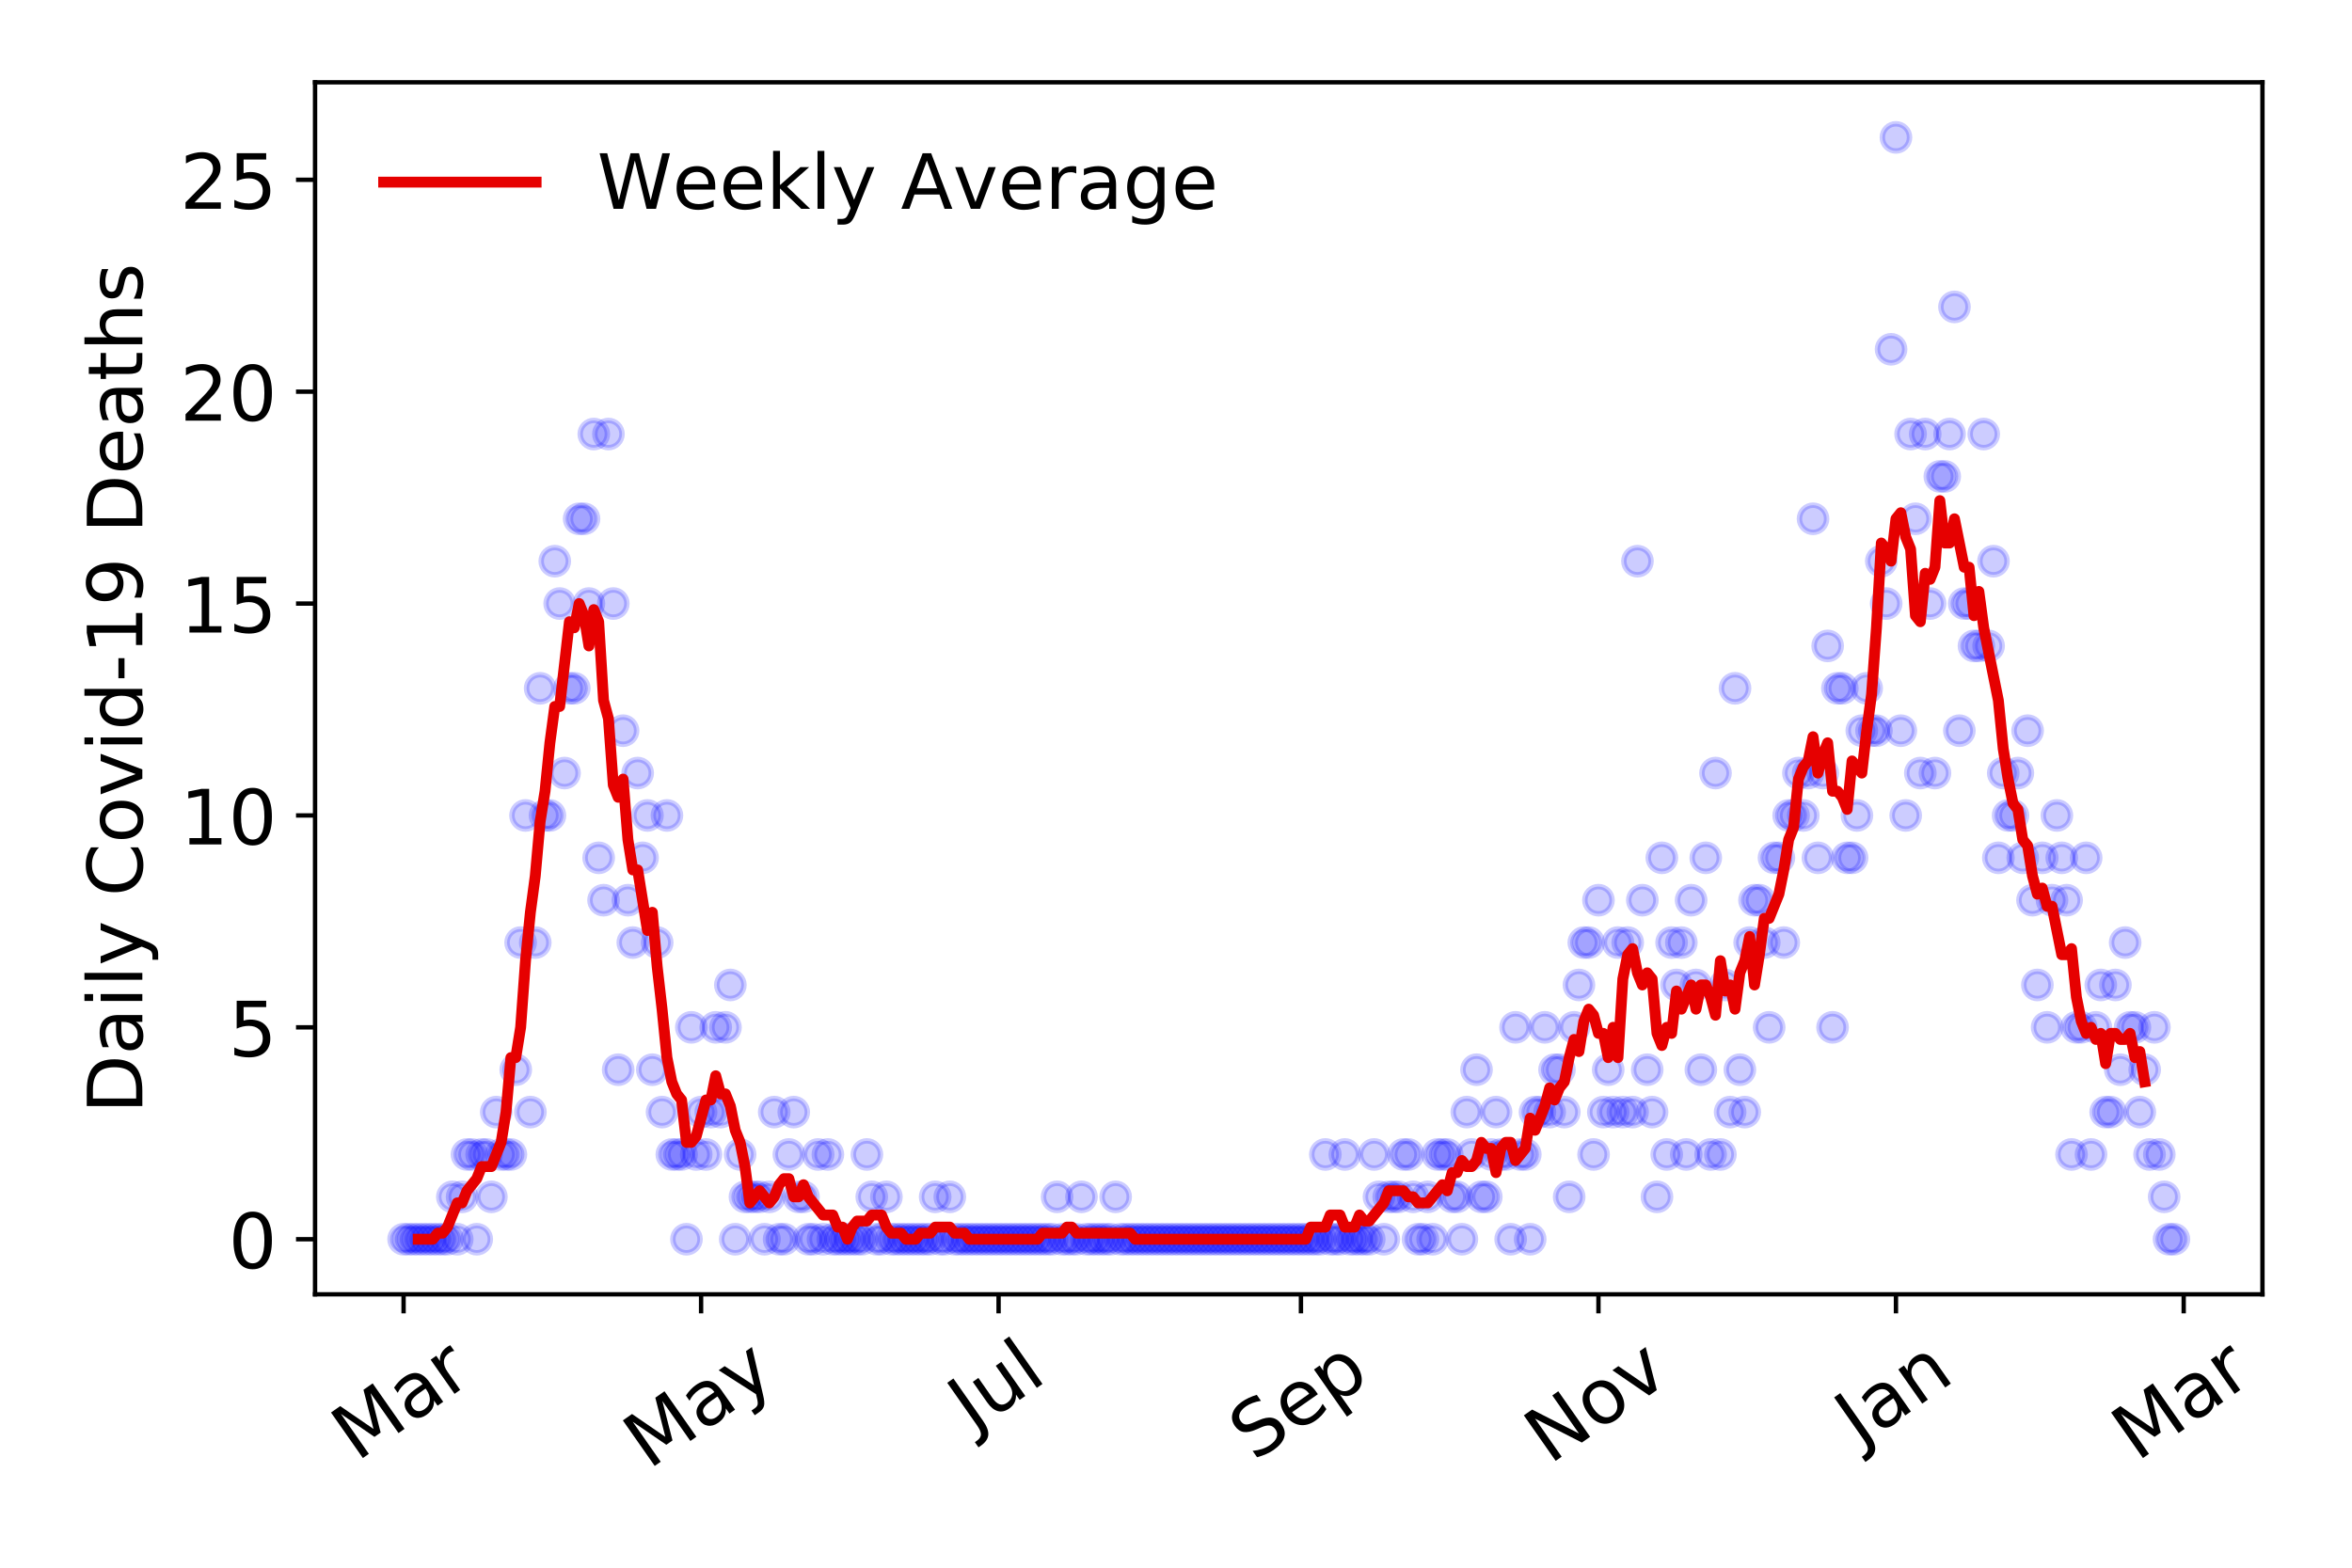 <?xml version="1.0" encoding="utf-8" standalone="no"?>
<!DOCTYPE svg PUBLIC "-//W3C//DTD SVG 1.1//EN"
  "http://www.w3.org/Graphics/SVG/1.1/DTD/svg11.dtd">
<!-- Created with matplotlib (https://matplotlib.org/) -->
<svg height="288pt" version="1.1" viewBox="0 0 432 288" width="432pt" xmlns="http://www.w3.org/2000/svg" xmlns:xlink="http://www.w3.org/1999/xlink">
 <defs>
  <style type="text/css">
*{stroke-linecap:butt;stroke-linejoin:round;}
  </style>
 </defs>
 <g id="figure_1">
  <g id="patch_1">
   <path d="M 0 288 
L 432 288 
L 432 0 
L 0 0 
z
" style="fill:#ffffff;"/>
  </g>
  <g id="axes_1">
   <g id="patch_2">
    <path d="M 57.87 237.778 
L 415.552 237.778 
L 415.552 15.12 
L 57.87 15.12 
z
" style="fill:#ffffff;"/>
   </g>
   <g id="matplotlib.axis_1">
    <g id="xtick_1">
     <g id="line2d_1">
      <defs>
       <path d="M 0 0 
L 0 3.5 
" id="m25636a9a7c" style="stroke:#000000;stroke-width:0.8;"/>
      </defs>
      <g>
       <use style="stroke:#000000;stroke-width:0.8;" x="74.128" xlink:href="#m25636a9a7c" y="237.778"/>
      </g>
     </g>
     <g id="text_1">
      <!-- Mar -->
      <defs>
       <path d="M 9.812 72.906 
L 24.516 72.906 
L 43.109 23.297 
L 61.812 72.906 
L 76.516 72.906 
L 76.516 0 
L 66.891 0 
L 66.891 64.016 
L 48.094 14.016 
L 38.188 14.016 
L 19.391 64.016 
L 19.391 0 
L 9.812 0 
z
" id="DejaVuSans-77"/>
       <path d="M 34.281 27.484 
Q 23.391 27.484 19.188 25 
Q 14.984 22.516 14.984 16.5 
Q 14.984 11.719 18.141 8.906 
Q 21.297 6.109 26.703 6.109 
Q 34.188 6.109 38.703 11.406 
Q 43.219 16.703 43.219 25.484 
L 43.219 27.484 
z
M 52.203 31.203 
L 52.203 0 
L 43.219 0 
L 43.219 8.297 
Q 40.141 3.328 35.547 0.953 
Q 30.953 -1.422 24.312 -1.422 
Q 15.922 -1.422 10.953 3.297 
Q 6 8.016 6 15.922 
Q 6 25.141 12.172 29.828 
Q 18.359 34.516 30.609 34.516 
L 43.219 34.516 
L 43.219 35.406 
Q 43.219 41.609 39.141 45 
Q 35.062 48.391 27.688 48.391 
Q 23 48.391 18.547 47.266 
Q 14.109 46.141 10.016 43.891 
L 10.016 52.203 
Q 14.938 54.109 19.578 55.047 
Q 24.219 56 28.609 56 
Q 40.484 56 46.344 49.844 
Q 52.203 43.703 52.203 31.203 
z
" id="DejaVuSans-97"/>
       <path d="M 41.109 46.297 
Q 39.594 47.172 37.812 47.578 
Q 36.031 48 33.891 48 
Q 26.266 48 22.188 43.047 
Q 18.109 38.094 18.109 28.812 
L 18.109 0 
L 9.078 0 
L 9.078 54.688 
L 18.109 54.688 
L 18.109 46.188 
Q 20.953 51.172 25.484 53.578 
Q 30.031 56 36.531 56 
Q 37.453 56 38.578 55.875 
Q 39.703 55.766 41.062 55.516 
z
" id="DejaVuSans-114"/>
      </defs>
      <g transform="translate(65.526 268.643)rotate(-35)scale(0.14 -0.14)">
       <use xlink:href="#DejaVuSans-77"/>
       <use x="86.279" xlink:href="#DejaVuSans-97"/>
       <use x="147.559" xlink:href="#DejaVuSans-114"/>
      </g>
     </g>
    </g>
    <g id="xtick_2">
     <g id="line2d_2">
      <g>
       <use style="stroke:#000000;stroke-width:0.8;" x="128.77" xlink:href="#m25636a9a7c" y="237.778"/>
      </g>
     </g>
     <g id="text_2">
      <!-- May -->
      <defs>
       <path d="M 32.172 -5.078 
Q 28.375 -14.844 24.75 -17.812 
Q 21.141 -20.797 15.094 -20.797 
L 7.906 -20.797 
L 7.906 -13.281 
L 13.188 -13.281 
Q 16.891 -13.281 18.938 -11.516 
Q 21 -9.766 23.484 -3.219 
L 25.094 0.875 
L 2.984 54.688 
L 12.5 54.688 
L 29.594 11.922 
L 46.688 54.688 
L 56.203 54.688 
z
" id="DejaVuSans-121"/>
      </defs>
      <g transform="translate(119.131 270.094)rotate(-35)scale(0.14 -0.14)">
       <use xlink:href="#DejaVuSans-77"/>
       <use x="86.279" xlink:href="#DejaVuSans-97"/>
       <use x="147.559" xlink:href="#DejaVuSans-121"/>
      </g>
     </g>
    </g>
    <g id="xtick_3">
     <g id="line2d_3">
      <g>
       <use style="stroke:#000000;stroke-width:0.8;" x="183.413" xlink:href="#m25636a9a7c" y="237.778"/>
      </g>
     </g>
     <g id="text_3">
      <!-- Jul -->
      <defs>
       <path d="M 9.812 72.906 
L 19.672 72.906 
L 19.672 5.078 
Q 19.672 -8.109 14.672 -14.062 
Q 9.672 -20.016 -1.422 -20.016 
L -5.172 -20.016 
L -5.172 -11.719 
L -2.094 -11.719 
Q 4.438 -11.719 7.125 -8.047 
Q 9.812 -4.391 9.812 5.078 
z
" id="DejaVuSans-74"/>
       <path d="M 8.5 21.578 
L 8.5 54.688 
L 17.484 54.688 
L 17.484 21.922 
Q 17.484 14.156 20.5 10.266 
Q 23.531 6.391 29.594 6.391 
Q 36.859 6.391 41.078 11.031 
Q 45.312 15.672 45.312 23.688 
L 45.312 54.688 
L 54.297 54.688 
L 54.297 0 
L 45.312 0 
L 45.312 8.406 
Q 42.047 3.422 37.719 1 
Q 33.406 -1.422 27.688 -1.422 
Q 18.266 -1.422 13.375 4.438 
Q 8.5 10.297 8.5 21.578 
z
M 31.109 56 
z
" id="DejaVuSans-117"/>
       <path d="M 9.422 75.984 
L 18.406 75.984 
L 18.406 0 
L 9.422 0 
z
" id="DejaVuSans-108"/>
      </defs>
      <g transform="translate(178.71 263.181)rotate(-35)scale(0.14 -0.14)">
       <use xlink:href="#DejaVuSans-74"/>
       <use x="29.492" xlink:href="#DejaVuSans-117"/>
       <use x="92.871" xlink:href="#DejaVuSans-108"/>
      </g>
     </g>
    </g>
    <g id="xtick_4">
     <g id="line2d_4">
      <g>
       <use style="stroke:#000000;stroke-width:0.8;" x="238.951" xlink:href="#m25636a9a7c" y="237.778"/>
      </g>
     </g>
     <g id="text_4">
      <!-- Sep -->
      <defs>
       <path d="M 53.516 70.516 
L 53.516 60.891 
Q 47.906 63.578 42.922 64.891 
Q 37.938 66.219 33.297 66.219 
Q 25.25 66.219 20.875 63.094 
Q 16.5 59.969 16.5 54.203 
Q 16.5 49.359 19.406 46.891 
Q 22.312 44.438 30.422 42.922 
L 36.375 41.703 
Q 47.406 39.594 52.656 34.297 
Q 57.906 29 57.906 20.125 
Q 57.906 9.516 50.797 4.047 
Q 43.703 -1.422 29.984 -1.422 
Q 24.812 -1.422 18.969 -0.25 
Q 13.141 0.922 6.891 3.219 
L 6.891 13.375 
Q 12.891 10.016 18.656 8.297 
Q 24.422 6.594 29.984 6.594 
Q 38.422 6.594 43.016 9.906 
Q 47.609 13.234 47.609 19.391 
Q 47.609 24.75 44.312 27.781 
Q 41.016 30.812 33.5 32.328 
L 27.484 33.5 
Q 16.453 35.688 11.516 40.375 
Q 6.594 45.062 6.594 53.422 
Q 6.594 63.094 13.406 68.656 
Q 20.219 74.219 32.172 74.219 
Q 37.312 74.219 42.625 73.281 
Q 47.953 72.359 53.516 70.516 
z
" id="DejaVuSans-83"/>
       <path d="M 56.203 29.594 
L 56.203 25.203 
L 14.891 25.203 
Q 15.484 15.922 20.484 11.062 
Q 25.484 6.203 34.422 6.203 
Q 39.594 6.203 44.453 7.469 
Q 49.312 8.734 54.109 11.281 
L 54.109 2.781 
Q 49.266 0.734 44.188 -0.344 
Q 39.109 -1.422 33.891 -1.422 
Q 20.797 -1.422 13.156 6.188 
Q 5.516 13.812 5.516 26.812 
Q 5.516 40.234 12.766 48.109 
Q 20.016 56 32.328 56 
Q 43.359 56 49.781 48.891 
Q 56.203 41.797 56.203 29.594 
z
M 47.219 32.234 
Q 47.125 39.594 43.094 43.984 
Q 39.062 48.391 32.422 48.391 
Q 24.906 48.391 20.391 44.141 
Q 15.875 39.891 15.188 32.172 
z
" id="DejaVuSans-101"/>
       <path d="M 18.109 8.203 
L 18.109 -20.797 
L 9.078 -20.797 
L 9.078 54.688 
L 18.109 54.688 
L 18.109 46.391 
Q 20.953 51.266 25.266 53.625 
Q 29.594 56 35.594 56 
Q 45.562 56 51.781 48.094 
Q 58.016 40.188 58.016 27.297 
Q 58.016 14.406 51.781 6.484 
Q 45.562 -1.422 35.594 -1.422 
Q 29.594 -1.422 25.266 0.953 
Q 20.953 3.328 18.109 8.203 
z
M 48.688 27.297 
Q 48.688 37.203 44.609 42.844 
Q 40.531 48.484 33.406 48.484 
Q 26.266 48.484 22.188 42.844 
Q 18.109 37.203 18.109 27.297 
Q 18.109 17.391 22.188 11.75 
Q 26.266 6.109 33.406 6.109 
Q 40.531 6.109 44.609 11.75 
Q 48.688 17.391 48.688 27.297 
z
" id="DejaVuSans-112"/>
      </defs>
      <g transform="translate(230.358 268.629)rotate(-35)scale(0.14 -0.14)">
       <use xlink:href="#DejaVuSans-83"/>
       <use x="63.477" xlink:href="#DejaVuSans-101"/>
       <use x="125" xlink:href="#DejaVuSans-112"/>
      </g>
     </g>
    </g>
    <g id="xtick_5">
     <g id="line2d_5">
      <g>
       <use style="stroke:#000000;stroke-width:0.8;" x="293.593" xlink:href="#m25636a9a7c" y="237.778"/>
      </g>
     </g>
     <g id="text_5">
      <!-- Nov -->
      <defs>
       <path d="M 9.812 72.906 
L 23.094 72.906 
L 55.422 11.922 
L 55.422 72.906 
L 64.984 72.906 
L 64.984 0 
L 51.703 0 
L 19.391 60.984 
L 19.391 0 
L 9.812 0 
z
" id="DejaVuSans-78"/>
       <path d="M 30.609 48.391 
Q 23.391 48.391 19.188 42.75 
Q 14.984 37.109 14.984 27.297 
Q 14.984 17.484 19.156 11.844 
Q 23.344 6.203 30.609 6.203 
Q 37.797 6.203 41.984 11.859 
Q 46.188 17.531 46.188 27.297 
Q 46.188 37.016 41.984 42.703 
Q 37.797 48.391 30.609 48.391 
z
M 30.609 56 
Q 42.328 56 49.016 48.375 
Q 55.719 40.766 55.719 27.297 
Q 55.719 13.875 49.016 6.219 
Q 42.328 -1.422 30.609 -1.422 
Q 18.844 -1.422 12.172 6.219 
Q 5.516 13.875 5.516 27.297 
Q 5.516 40.766 12.172 48.375 
Q 18.844 56 30.609 56 
z
" id="DejaVuSans-111"/>
       <path d="M 2.984 54.688 
L 12.5 54.688 
L 29.594 8.797 
L 46.688 54.688 
L 56.203 54.688 
L 35.688 0 
L 23.484 0 
z
" id="DejaVuSans-118"/>
      </defs>
      <g transform="translate(284.616 269.166)rotate(-35)scale(0.14 -0.14)">
       <use xlink:href="#DejaVuSans-78"/>
       <use x="74.805" xlink:href="#DejaVuSans-111"/>
       <use x="135.986" xlink:href="#DejaVuSans-118"/>
      </g>
     </g>
    </g>
    <g id="xtick_6">
     <g id="line2d_6">
      <g>
       <use style="stroke:#000000;stroke-width:0.8;" x="348.235" xlink:href="#m25636a9a7c" y="237.778"/>
      </g>
     </g>
     <g id="text_6">
      <!-- Jan -->
      <defs>
       <path d="M 54.891 33.016 
L 54.891 0 
L 45.906 0 
L 45.906 32.719 
Q 45.906 40.484 42.875 44.328 
Q 39.844 48.188 33.797 48.188 
Q 26.516 48.188 22.312 43.547 
Q 18.109 38.922 18.109 30.906 
L 18.109 0 
L 9.078 0 
L 9.078 54.688 
L 18.109 54.688 
L 18.109 46.188 
Q 21.344 51.125 25.703 53.562 
Q 30.078 56 35.797 56 
Q 45.219 56 50.047 50.172 
Q 54.891 44.344 54.891 33.016 
z
" id="DejaVuSans-110"/>
      </defs>
      <g transform="translate(341.611 265.871)rotate(-35)scale(0.14 -0.14)">
       <use xlink:href="#DejaVuSans-74"/>
       <use x="29.492" xlink:href="#DejaVuSans-97"/>
       <use x="90.771" xlink:href="#DejaVuSans-110"/>
      </g>
     </g>
    </g>
    <g id="xtick_7">
     <g id="line2d_7">
      <g>
       <use style="stroke:#000000;stroke-width:0.8;" x="401.086" xlink:href="#m25636a9a7c" y="237.778"/>
      </g>
     </g>
     <g id="text_7">
      <!-- Mar -->
      <g transform="translate(392.483 268.643)rotate(-35)scale(0.14 -0.14)">
       <use xlink:href="#DejaVuSans-77"/>
       <use x="86.279" xlink:href="#DejaVuSans-97"/>
       <use x="147.559" xlink:href="#DejaVuSans-114"/>
      </g>
     </g>
    </g>
   </g>
   <g id="matplotlib.axis_2">
    <g id="ytick_1">
     <g id="line2d_8">
      <defs>
       <path d="M 0 0 
L -3.5 0 
" id="mb7f95f4775" style="stroke:#000000;stroke-width:0.8;"/>
      </defs>
      <g>
       <use style="stroke:#000000;stroke-width:0.8;" x="57.87" xlink:href="#mb7f95f4775" y="227.657"/>
      </g>
     </g>
     <g id="text_8">
      <!-- 0 -->
      <defs>
       <path d="M 31.781 66.406 
Q 24.172 66.406 20.328 58.906 
Q 16.5 51.422 16.5 36.375 
Q 16.5 21.391 20.328 13.891 
Q 24.172 6.391 31.781 6.391 
Q 39.453 6.391 43.281 13.891 
Q 47.125 21.391 47.125 36.375 
Q 47.125 51.422 43.281 58.906 
Q 39.453 66.406 31.781 66.406 
z
M 31.781 74.219 
Q 44.047 74.219 50.516 64.516 
Q 56.984 54.828 56.984 36.375 
Q 56.984 17.969 50.516 8.266 
Q 44.047 -1.422 31.781 -1.422 
Q 19.531 -1.422 13.062 8.266 
Q 6.594 17.969 6.594 36.375 
Q 6.594 54.828 13.062 64.516 
Q 19.531 74.219 31.781 74.219 
z
" id="DejaVuSans-48"/>
      </defs>
      <g transform="translate(41.962 232.976)scale(0.14 -0.14)">
       <use xlink:href="#DejaVuSans-48"/>
      </g>
     </g>
    </g>
    <g id="ytick_2">
     <g id="line2d_9">
      <g>
       <use style="stroke:#000000;stroke-width:0.8;" x="57.87" xlink:href="#mb7f95f4775" y="188.731"/>
      </g>
     </g>
     <g id="text_9">
      <!-- 5 -->
      <defs>
       <path d="M 10.797 72.906 
L 49.516 72.906 
L 49.516 64.594 
L 19.828 64.594 
L 19.828 46.734 
Q 21.969 47.469 24.109 47.828 
Q 26.266 48.188 28.422 48.188 
Q 40.625 48.188 47.75 41.5 
Q 54.891 34.812 54.891 23.391 
Q 54.891 11.625 47.562 5.094 
Q 40.234 -1.422 26.906 -1.422 
Q 22.312 -1.422 17.547 -0.641 
Q 12.797 0.141 7.719 1.703 
L 7.719 11.625 
Q 12.109 9.234 16.797 8.062 
Q 21.484 6.891 26.703 6.891 
Q 35.156 6.891 40.078 11.328 
Q 45.016 15.766 45.016 23.391 
Q 45.016 31 40.078 35.438 
Q 35.156 39.891 26.703 39.891 
Q 22.75 39.891 18.812 39.016 
Q 14.891 38.141 10.797 36.281 
z
" id="DejaVuSans-53"/>
      </defs>
      <g transform="translate(41.962 194.05)scale(0.14 -0.14)">
       <use xlink:href="#DejaVuSans-53"/>
      </g>
     </g>
    </g>
    <g id="ytick_3">
     <g id="line2d_10">
      <g>
       <use style="stroke:#000000;stroke-width:0.8;" x="57.87" xlink:href="#mb7f95f4775" y="149.805"/>
      </g>
     </g>
     <g id="text_10">
      <!-- 10 -->
      <defs>
       <path d="M 12.406 8.297 
L 28.516 8.297 
L 28.516 63.922 
L 10.984 60.406 
L 10.984 69.391 
L 28.422 72.906 
L 38.281 72.906 
L 38.281 8.297 
L 54.391 8.297 
L 54.391 0 
L 12.406 0 
z
" id="DejaVuSans-49"/>
      </defs>
      <g transform="translate(33.055 155.124)scale(0.14 -0.14)">
       <use xlink:href="#DejaVuSans-49"/>
       <use x="63.623" xlink:href="#DejaVuSans-48"/>
      </g>
     </g>
    </g>
    <g id="ytick_4">
     <g id="line2d_11">
      <g>
       <use style="stroke:#000000;stroke-width:0.8;" x="57.87" xlink:href="#mb7f95f4775" y="110.879"/>
      </g>
     </g>
     <g id="text_11">
      <!-- 15 -->
      <g transform="translate(33.055 116.197)scale(0.14 -0.14)">
       <use xlink:href="#DejaVuSans-49"/>
       <use x="63.623" xlink:href="#DejaVuSans-53"/>
      </g>
     </g>
    </g>
    <g id="ytick_5">
     <g id="line2d_12">
      <g>
       <use style="stroke:#000000;stroke-width:0.8;" x="57.87" xlink:href="#mb7f95f4775" y="71.952"/>
      </g>
     </g>
     <g id="text_12">
      <!-- 20 -->
      <defs>
       <path d="M 19.188 8.297 
L 53.609 8.297 
L 53.609 0 
L 7.328 0 
L 7.328 8.297 
Q 12.938 14.109 22.625 23.891 
Q 32.328 33.688 34.812 36.531 
Q 39.547 41.844 41.422 45.531 
Q 43.312 49.219 43.312 52.781 
Q 43.312 58.594 39.234 62.25 
Q 35.156 65.922 28.609 65.922 
Q 23.969 65.922 18.812 64.312 
Q 13.672 62.703 7.812 59.422 
L 7.812 69.391 
Q 13.766 71.781 18.938 73 
Q 24.125 74.219 28.422 74.219 
Q 39.75 74.219 46.484 68.547 
Q 53.219 62.891 53.219 53.422 
Q 53.219 48.922 51.531 44.891 
Q 49.859 40.875 45.406 35.406 
Q 44.188 33.984 37.641 27.219 
Q 31.109 20.453 19.188 8.297 
z
" id="DejaVuSans-50"/>
      </defs>
      <g transform="translate(33.055 77.271)scale(0.14 -0.14)">
       <use xlink:href="#DejaVuSans-50"/>
       <use x="63.623" xlink:href="#DejaVuSans-48"/>
      </g>
     </g>
    </g>
    <g id="ytick_6">
     <g id="line2d_13">
      <g>
       <use style="stroke:#000000;stroke-width:0.8;" x="57.87" xlink:href="#mb7f95f4775" y="33.026"/>
      </g>
     </g>
     <g id="text_13">
      <!-- 25 -->
      <g transform="translate(33.055 38.345)scale(0.14 -0.14)">
       <use xlink:href="#DejaVuSans-50"/>
       <use x="63.623" xlink:href="#DejaVuSans-53"/>
      </g>
     </g>
    </g>
    <g id="text_14">
     <!-- Daily Covid-19 Deaths -->
     <defs>
      <path d="M 19.672 64.797 
L 19.672 8.109 
L 31.594 8.109 
Q 46.688 8.109 53.688 14.938 
Q 60.688 21.781 60.688 36.531 
Q 60.688 51.172 53.688 57.984 
Q 46.688 64.797 31.594 64.797 
z
M 9.812 72.906 
L 30.078 72.906 
Q 51.266 72.906 61.172 64.094 
Q 71.094 55.281 71.094 36.531 
Q 71.094 17.672 61.125 8.828 
Q 51.172 0 30.078 0 
L 9.812 0 
z
" id="DejaVuSans-68"/>
      <path d="M 9.422 54.688 
L 18.406 54.688 
L 18.406 0 
L 9.422 0 
z
M 9.422 75.984 
L 18.406 75.984 
L 18.406 64.594 
L 9.422 64.594 
z
" id="DejaVuSans-105"/>
      <path id="DejaVuSans-32"/>
      <path d="M 64.406 67.281 
L 64.406 56.891 
Q 59.422 61.531 53.781 63.812 
Q 48.141 66.109 41.797 66.109 
Q 29.297 66.109 22.656 58.469 
Q 16.016 50.828 16.016 36.375 
Q 16.016 21.969 22.656 14.328 
Q 29.297 6.688 41.797 6.688 
Q 48.141 6.688 53.781 8.984 
Q 59.422 11.281 64.406 15.922 
L 64.406 5.609 
Q 59.234 2.094 53.438 0.328 
Q 47.656 -1.422 41.219 -1.422 
Q 24.656 -1.422 15.125 8.703 
Q 5.609 18.844 5.609 36.375 
Q 5.609 53.953 15.125 64.078 
Q 24.656 74.219 41.219 74.219 
Q 47.75 74.219 53.531 72.484 
Q 59.328 70.75 64.406 67.281 
z
" id="DejaVuSans-67"/>
      <path d="M 45.406 46.391 
L 45.406 75.984 
L 54.391 75.984 
L 54.391 0 
L 45.406 0 
L 45.406 8.203 
Q 42.578 3.328 38.25 0.953 
Q 33.938 -1.422 27.875 -1.422 
Q 17.969 -1.422 11.734 6.484 
Q 5.516 14.406 5.516 27.297 
Q 5.516 40.188 11.734 48.094 
Q 17.969 56 27.875 56 
Q 33.938 56 38.25 53.625 
Q 42.578 51.266 45.406 46.391 
z
M 14.797 27.297 
Q 14.797 17.391 18.875 11.75 
Q 22.953 6.109 30.078 6.109 
Q 37.203 6.109 41.297 11.75 
Q 45.406 17.391 45.406 27.297 
Q 45.406 37.203 41.297 42.844 
Q 37.203 48.484 30.078 48.484 
Q 22.953 48.484 18.875 42.844 
Q 14.797 37.203 14.797 27.297 
z
" id="DejaVuSans-100"/>
      <path d="M 4.891 31.391 
L 31.203 31.391 
L 31.203 23.391 
L 4.891 23.391 
z
" id="DejaVuSans-45"/>
      <path d="M 10.984 1.516 
L 10.984 10.5 
Q 14.703 8.734 18.5 7.812 
Q 22.312 6.891 25.984 6.891 
Q 35.75 6.891 40.891 13.453 
Q 46.047 20.016 46.781 33.406 
Q 43.953 29.203 39.594 26.953 
Q 35.25 24.703 29.984 24.703 
Q 19.047 24.703 12.672 31.312 
Q 6.297 37.938 6.297 49.422 
Q 6.297 60.641 12.938 67.422 
Q 19.578 74.219 30.609 74.219 
Q 43.266 74.219 49.922 64.516 
Q 56.594 54.828 56.594 36.375 
Q 56.594 19.141 48.406 8.859 
Q 40.234 -1.422 26.422 -1.422 
Q 22.703 -1.422 18.891 -0.688 
Q 15.094 0.047 10.984 1.516 
z
M 30.609 32.422 
Q 37.25 32.422 41.125 36.953 
Q 45.016 41.5 45.016 49.422 
Q 45.016 57.281 41.125 61.844 
Q 37.25 66.406 30.609 66.406 
Q 23.969 66.406 20.094 61.844 
Q 16.219 57.281 16.219 49.422 
Q 16.219 41.5 20.094 36.953 
Q 23.969 32.422 30.609 32.422 
z
" id="DejaVuSans-57"/>
      <path d="M 18.312 70.219 
L 18.312 54.688 
L 36.812 54.688 
L 36.812 47.703 
L 18.312 47.703 
L 18.312 18.016 
Q 18.312 11.328 20.141 9.422 
Q 21.969 7.516 27.594 7.516 
L 36.812 7.516 
L 36.812 0 
L 27.594 0 
Q 17.188 0 13.234 3.875 
Q 9.281 7.766 9.281 18.016 
L 9.281 47.703 
L 2.688 47.703 
L 2.688 54.688 
L 9.281 54.688 
L 9.281 70.219 
z
" id="DejaVuSans-116"/>
      <path d="M 54.891 33.016 
L 54.891 0 
L 45.906 0 
L 45.906 32.719 
Q 45.906 40.484 42.875 44.328 
Q 39.844 48.188 33.797 48.188 
Q 26.516 48.188 22.312 43.547 
Q 18.109 38.922 18.109 30.906 
L 18.109 0 
L 9.078 0 
L 9.078 75.984 
L 18.109 75.984 
L 18.109 46.188 
Q 21.344 51.125 25.703 53.562 
Q 30.078 56 35.797 56 
Q 45.219 56 50.047 50.172 
Q 54.891 44.344 54.891 33.016 
z
" id="DejaVuSans-104"/>
      <path d="M 44.281 53.078 
L 44.281 44.578 
Q 40.484 46.531 36.375 47.5 
Q 32.281 48.484 27.875 48.484 
Q 21.188 48.484 17.844 46.438 
Q 14.5 44.391 14.5 40.281 
Q 14.5 37.156 16.891 35.375 
Q 19.281 33.594 26.516 31.984 
L 29.594 31.297 
Q 39.156 29.25 43.188 25.516 
Q 47.219 21.781 47.219 15.094 
Q 47.219 7.469 41.188 3.016 
Q 35.156 -1.422 24.609 -1.422 
Q 20.219 -1.422 15.453 -0.562 
Q 10.688 0.297 5.422 2 
L 5.422 11.281 
Q 10.406 8.688 15.234 7.391 
Q 20.062 6.109 24.812 6.109 
Q 31.156 6.109 34.562 8.281 
Q 37.984 10.453 37.984 14.406 
Q 37.984 18.062 35.516 20.016 
Q 33.062 21.969 24.703 23.781 
L 21.578 24.516 
Q 13.234 26.266 9.516 29.906 
Q 5.812 33.547 5.812 39.891 
Q 5.812 47.609 11.281 51.797 
Q 16.75 56 26.812 56 
Q 31.781 56 36.172 55.266 
Q 40.578 54.547 44.281 53.078 
z
" id="DejaVuSans-115"/>
     </defs>
     <g transform="translate(26.143 204.56)rotate(-90)scale(0.14 -0.14)">
      <use xlink:href="#DejaVuSans-68"/>
      <use x="77.002" xlink:href="#DejaVuSans-97"/>
      <use x="138.281" xlink:href="#DejaVuSans-105"/>
      <use x="166.064" xlink:href="#DejaVuSans-108"/>
      <use x="193.848" xlink:href="#DejaVuSans-121"/>
      <use x="253.027" xlink:href="#DejaVuSans-32"/>
      <use x="284.814" xlink:href="#DejaVuSans-67"/>
      <use x="354.639" xlink:href="#DejaVuSans-111"/>
      <use x="415.82" xlink:href="#DejaVuSans-118"/>
      <use x="475" xlink:href="#DejaVuSans-105"/>
      <use x="502.783" xlink:href="#DejaVuSans-100"/>
      <use x="566.26" xlink:href="#DejaVuSans-45"/>
      <use x="602.344" xlink:href="#DejaVuSans-49"/>
      <use x="665.967" xlink:href="#DejaVuSans-57"/>
      <use x="729.59" xlink:href="#DejaVuSans-32"/>
      <use x="761.377" xlink:href="#DejaVuSans-68"/>
      <use x="838.379" xlink:href="#DejaVuSans-101"/>
      <use x="899.902" xlink:href="#DejaVuSans-97"/>
      <use x="961.182" xlink:href="#DejaVuSans-116"/>
      <use x="1000.391" xlink:href="#DejaVuSans-104"/>
      <use x="1063.77" xlink:href="#DejaVuSans-115"/>
     </g>
    </g>
   </g>
   <g id="line2d_14">
    <defs>
     <path d="M 0 2.5 
C 0.663 2.5 1.299 2.237 1.768 1.768 
C 2.237 1.299 2.5 0.663 2.5 0 
C 2.5 -0.663 2.237 -1.299 1.768 -1.768 
C 1.299 -2.237 0.663 -2.5 0 -2.5 
C -0.663 -2.5 -1.299 -2.237 -1.768 -1.768 
C -2.237 -1.299 -2.5 -0.663 -2.5 0 
C -2.5 0.663 -2.237 1.299 -1.768 1.768 
C -1.299 2.237 -0.663 2.5 0 2.5 
z
" id="m14e8a0e267" style="stroke:#0000ff;stroke-opacity:0.2;"/>
    </defs>
    <g clip-path="url(#pa38f5ad40d)">
     <use style="fill:#0000ff;fill-opacity:0.2;stroke:#0000ff;stroke-opacity:0.2;" x="74.128" xlink:href="#m14e8a0e267" y="227.657"/>
     <use style="fill:#0000ff;fill-opacity:0.2;stroke:#0000ff;stroke-opacity:0.2;" x="75.024" xlink:href="#m14e8a0e267" y="227.657"/>
     <use style="fill:#0000ff;fill-opacity:0.2;stroke:#0000ff;stroke-opacity:0.2;" x="75.92" xlink:href="#m14e8a0e267" y="227.657"/>
     <use style="fill:#0000ff;fill-opacity:0.2;stroke:#0000ff;stroke-opacity:0.2;" x="76.816" xlink:href="#m14e8a0e267" y="227.657"/>
     <use style="fill:#0000ff;fill-opacity:0.2;stroke:#0000ff;stroke-opacity:0.2;" x="77.711" xlink:href="#m14e8a0e267" y="227.657"/>
     <use style="fill:#0000ff;fill-opacity:0.2;stroke:#0000ff;stroke-opacity:0.2;" x="78.607" xlink:href="#m14e8a0e267" y="227.657"/>
     <use style="fill:#0000ff;fill-opacity:0.2;stroke:#0000ff;stroke-opacity:0.2;" x="79.503" xlink:href="#m14e8a0e267" y="227.657"/>
     <use style="fill:#0000ff;fill-opacity:0.2;stroke:#0000ff;stroke-opacity:0.2;" x="80.399" xlink:href="#m14e8a0e267" y="227.657"/>
     <use style="fill:#0000ff;fill-opacity:0.2;stroke:#0000ff;stroke-opacity:0.2;" x="81.294" xlink:href="#m14e8a0e267" y="227.657"/>
     <use style="fill:#0000ff;fill-opacity:0.2;stroke:#0000ff;stroke-opacity:0.2;" x="82.19" xlink:href="#m14e8a0e267" y="227.657"/>
     <use style="fill:#0000ff;fill-opacity:0.2;stroke:#0000ff;stroke-opacity:0.2;" x="83.086" xlink:href="#m14e8a0e267" y="219.872"/>
     <use style="fill:#0000ff;fill-opacity:0.2;stroke:#0000ff;stroke-opacity:0.2;" x="83.982" xlink:href="#m14e8a0e267" y="227.657"/>
     <use style="fill:#0000ff;fill-opacity:0.2;stroke:#0000ff;stroke-opacity:0.2;" x="84.878" xlink:href="#m14e8a0e267" y="219.872"/>
     <use style="fill:#0000ff;fill-opacity:0.2;stroke:#0000ff;stroke-opacity:0.2;" x="85.773" xlink:href="#m14e8a0e267" y="212.087"/>
     <use style="fill:#0000ff;fill-opacity:0.2;stroke:#0000ff;stroke-opacity:0.2;" x="86.669" xlink:href="#m14e8a0e267" y="212.087"/>
     <use style="fill:#0000ff;fill-opacity:0.2;stroke:#0000ff;stroke-opacity:0.2;" x="87.565" xlink:href="#m14e8a0e267" y="227.657"/>
     <use style="fill:#0000ff;fill-opacity:0.2;stroke:#0000ff;stroke-opacity:0.2;" x="88.461" xlink:href="#m14e8a0e267" y="212.087"/>
     <use style="fill:#0000ff;fill-opacity:0.2;stroke:#0000ff;stroke-opacity:0.2;" x="89.356" xlink:href="#m14e8a0e267" y="212.087"/>
     <use style="fill:#0000ff;fill-opacity:0.2;stroke:#0000ff;stroke-opacity:0.2;" x="90.252" xlink:href="#m14e8a0e267" y="219.872"/>
     <use style="fill:#0000ff;fill-opacity:0.2;stroke:#0000ff;stroke-opacity:0.2;" x="91.148" xlink:href="#m14e8a0e267" y="204.302"/>
     <use style="fill:#0000ff;fill-opacity:0.2;stroke:#0000ff;stroke-opacity:0.2;" x="92.044" xlink:href="#m14e8a0e267" y="212.087"/>
     <use style="fill:#0000ff;fill-opacity:0.2;stroke:#0000ff;stroke-opacity:0.2;" x="92.94" xlink:href="#m14e8a0e267" y="212.087"/>
     <use style="fill:#0000ff;fill-opacity:0.2;stroke:#0000ff;stroke-opacity:0.2;" x="93.835" xlink:href="#m14e8a0e267" y="212.087"/>
     <use style="fill:#0000ff;fill-opacity:0.2;stroke:#0000ff;stroke-opacity:0.2;" x="94.731" xlink:href="#m14e8a0e267" y="196.516"/>
     <use style="fill:#0000ff;fill-opacity:0.2;stroke:#0000ff;stroke-opacity:0.2;" x="95.627" xlink:href="#m14e8a0e267" y="173.161"/>
     <use style="fill:#0000ff;fill-opacity:0.2;stroke:#0000ff;stroke-opacity:0.2;" x="96.523" xlink:href="#m14e8a0e267" y="149.805"/>
     <use style="fill:#0000ff;fill-opacity:0.2;stroke:#0000ff;stroke-opacity:0.2;" x="97.418" xlink:href="#m14e8a0e267" y="204.302"/>
     <use style="fill:#0000ff;fill-opacity:0.2;stroke:#0000ff;stroke-opacity:0.2;" x="98.314" xlink:href="#m14e8a0e267" y="173.161"/>
     <use style="fill:#0000ff;fill-opacity:0.2;stroke:#0000ff;stroke-opacity:0.2;" x="99.21" xlink:href="#m14e8a0e267" y="126.449"/>
     <use style="fill:#0000ff;fill-opacity:0.2;stroke:#0000ff;stroke-opacity:0.2;" x="100.106" xlink:href="#m14e8a0e267" y="149.805"/>
     <use style="fill:#0000ff;fill-opacity:0.2;stroke:#0000ff;stroke-opacity:0.2;" x="101.002" xlink:href="#m14e8a0e267" y="149.805"/>
     <use style="fill:#0000ff;fill-opacity:0.2;stroke:#0000ff;stroke-opacity:0.2;" x="101.897" xlink:href="#m14e8a0e267" y="103.093"/>
     <use style="fill:#0000ff;fill-opacity:0.2;stroke:#0000ff;stroke-opacity:0.2;" x="102.793" xlink:href="#m14e8a0e267" y="110.879"/>
     <use style="fill:#0000ff;fill-opacity:0.2;stroke:#0000ff;stroke-opacity:0.2;" x="103.689" xlink:href="#m14e8a0e267" y="142.02"/>
     <use style="fill:#0000ff;fill-opacity:0.2;stroke:#0000ff;stroke-opacity:0.2;" x="104.585" xlink:href="#m14e8a0e267" y="126.449"/>
     <use style="fill:#0000ff;fill-opacity:0.2;stroke:#0000ff;stroke-opacity:0.2;" x="105.48" xlink:href="#m14e8a0e267" y="126.449"/>
     <use style="fill:#0000ff;fill-opacity:0.2;stroke:#0000ff;stroke-opacity:0.2;" x="106.376" xlink:href="#m14e8a0e267" y="95.308"/>
     <use style="fill:#0000ff;fill-opacity:0.2;stroke:#0000ff;stroke-opacity:0.2;" x="107.272" xlink:href="#m14e8a0e267" y="95.308"/>
     <use style="fill:#0000ff;fill-opacity:0.2;stroke:#0000ff;stroke-opacity:0.2;" x="108.168" xlink:href="#m14e8a0e267" y="110.879"/>
     <use style="fill:#0000ff;fill-opacity:0.2;stroke:#0000ff;stroke-opacity:0.2;" x="109.063" xlink:href="#m14e8a0e267" y="79.738"/>
     <use style="fill:#0000ff;fill-opacity:0.2;stroke:#0000ff;stroke-opacity:0.2;" x="109.959" xlink:href="#m14e8a0e267" y="157.59"/>
     <use style="fill:#0000ff;fill-opacity:0.2;stroke:#0000ff;stroke-opacity:0.2;" x="110.855" xlink:href="#m14e8a0e267" y="165.375"/>
     <use style="fill:#0000ff;fill-opacity:0.2;stroke:#0000ff;stroke-opacity:0.2;" x="111.751" xlink:href="#m14e8a0e267" y="79.738"/>
     <use style="fill:#0000ff;fill-opacity:0.2;stroke:#0000ff;stroke-opacity:0.2;" x="112.647" xlink:href="#m14e8a0e267" y="110.879"/>
     <use style="fill:#0000ff;fill-opacity:0.2;stroke:#0000ff;stroke-opacity:0.2;" x="113.542" xlink:href="#m14e8a0e267" y="196.516"/>
     <use style="fill:#0000ff;fill-opacity:0.2;stroke:#0000ff;stroke-opacity:0.2;" x="114.438" xlink:href="#m14e8a0e267" y="134.234"/>
     <use style="fill:#0000ff;fill-opacity:0.2;stroke:#0000ff;stroke-opacity:0.2;" x="115.334" xlink:href="#m14e8a0e267" y="165.375"/>
     <use style="fill:#0000ff;fill-opacity:0.2;stroke:#0000ff;stroke-opacity:0.2;" x="116.23" xlink:href="#m14e8a0e267" y="173.161"/>
     <use style="fill:#0000ff;fill-opacity:0.2;stroke:#0000ff;stroke-opacity:0.2;" x="117.125" xlink:href="#m14e8a0e267" y="142.02"/>
     <use style="fill:#0000ff;fill-opacity:0.2;stroke:#0000ff;stroke-opacity:0.2;" x="118.021" xlink:href="#m14e8a0e267" y="157.59"/>
     <use style="fill:#0000ff;fill-opacity:0.2;stroke:#0000ff;stroke-opacity:0.2;" x="118.917" xlink:href="#m14e8a0e267" y="149.805"/>
     <use style="fill:#0000ff;fill-opacity:0.2;stroke:#0000ff;stroke-opacity:0.2;" x="119.813" xlink:href="#m14e8a0e267" y="196.516"/>
     <use style="fill:#0000ff;fill-opacity:0.2;stroke:#0000ff;stroke-opacity:0.2;" x="120.709" xlink:href="#m14e8a0e267" y="173.161"/>
     <use style="fill:#0000ff;fill-opacity:0.2;stroke:#0000ff;stroke-opacity:0.2;" x="121.604" xlink:href="#m14e8a0e267" y="204.302"/>
     <use style="fill:#0000ff;fill-opacity:0.2;stroke:#0000ff;stroke-opacity:0.2;" x="122.5" xlink:href="#m14e8a0e267" y="149.805"/>
     <use style="fill:#0000ff;fill-opacity:0.2;stroke:#0000ff;stroke-opacity:0.2;" x="123.396" xlink:href="#m14e8a0e267" y="212.087"/>
     <use style="fill:#0000ff;fill-opacity:0.2;stroke:#0000ff;stroke-opacity:0.2;" x="124.292" xlink:href="#m14e8a0e267" y="212.087"/>
     <use style="fill:#0000ff;fill-opacity:0.2;stroke:#0000ff;stroke-opacity:0.2;" x="125.187" xlink:href="#m14e8a0e267" y="212.087"/>
     <use style="fill:#0000ff;fill-opacity:0.2;stroke:#0000ff;stroke-opacity:0.2;" x="126.083" xlink:href="#m14e8a0e267" y="227.657"/>
     <use style="fill:#0000ff;fill-opacity:0.2;stroke:#0000ff;stroke-opacity:0.2;" x="126.979" xlink:href="#m14e8a0e267" y="188.731"/>
     <use style="fill:#0000ff;fill-opacity:0.2;stroke:#0000ff;stroke-opacity:0.2;" x="127.875" xlink:href="#m14e8a0e267" y="212.087"/>
     <use style="fill:#0000ff;fill-opacity:0.2;stroke:#0000ff;stroke-opacity:0.2;" x="128.77" xlink:href="#m14e8a0e267" y="204.302"/>
     <use style="fill:#0000ff;fill-opacity:0.2;stroke:#0000ff;stroke-opacity:0.2;" x="129.666" xlink:href="#m14e8a0e267" y="212.087"/>
     <use style="fill:#0000ff;fill-opacity:0.2;stroke:#0000ff;stroke-opacity:0.2;" x="130.562" xlink:href="#m14e8a0e267" y="204.302"/>
     <use style="fill:#0000ff;fill-opacity:0.2;stroke:#0000ff;stroke-opacity:0.2;" x="131.458" xlink:href="#m14e8a0e267" y="188.731"/>
     <use style="fill:#0000ff;fill-opacity:0.2;stroke:#0000ff;stroke-opacity:0.2;" x="132.354" xlink:href="#m14e8a0e267" y="204.302"/>
     <use style="fill:#0000ff;fill-opacity:0.2;stroke:#0000ff;stroke-opacity:0.2;" x="133.249" xlink:href="#m14e8a0e267" y="188.731"/>
     <use style="fill:#0000ff;fill-opacity:0.2;stroke:#0000ff;stroke-opacity:0.2;" x="134.145" xlink:href="#m14e8a0e267" y="180.946"/>
     <use style="fill:#0000ff;fill-opacity:0.2;stroke:#0000ff;stroke-opacity:0.2;" x="135.041" xlink:href="#m14e8a0e267" y="227.657"/>
     <use style="fill:#0000ff;fill-opacity:0.2;stroke:#0000ff;stroke-opacity:0.2;" x="135.937" xlink:href="#m14e8a0e267" y="212.087"/>
     <use style="fill:#0000ff;fill-opacity:0.2;stroke:#0000ff;stroke-opacity:0.2;" x="136.832" xlink:href="#m14e8a0e267" y="219.872"/>
     <use style="fill:#0000ff;fill-opacity:0.2;stroke:#0000ff;stroke-opacity:0.2;" x="137.728" xlink:href="#m14e8a0e267" y="219.872"/>
     <use style="fill:#0000ff;fill-opacity:0.2;stroke:#0000ff;stroke-opacity:0.2;" x="138.624" xlink:href="#m14e8a0e267" y="219.872"/>
     <use style="fill:#0000ff;fill-opacity:0.2;stroke:#0000ff;stroke-opacity:0.2;" x="139.52" xlink:href="#m14e8a0e267" y="219.872"/>
     <use style="fill:#0000ff;fill-opacity:0.2;stroke:#0000ff;stroke-opacity:0.2;" x="140.416" xlink:href="#m14e8a0e267" y="227.657"/>
     <use style="fill:#0000ff;fill-opacity:0.2;stroke:#0000ff;stroke-opacity:0.2;" x="141.311" xlink:href="#m14e8a0e267" y="219.872"/>
     <use style="fill:#0000ff;fill-opacity:0.2;stroke:#0000ff;stroke-opacity:0.2;" x="142.207" xlink:href="#m14e8a0e267" y="204.302"/>
     <use style="fill:#0000ff;fill-opacity:0.2;stroke:#0000ff;stroke-opacity:0.2;" x="143.103" xlink:href="#m14e8a0e267" y="227.657"/>
     <use style="fill:#0000ff;fill-opacity:0.2;stroke:#0000ff;stroke-opacity:0.2;" x="143.999" xlink:href="#m14e8a0e267" y="227.657"/>
     <use style="fill:#0000ff;fill-opacity:0.2;stroke:#0000ff;stroke-opacity:0.2;" x="144.894" xlink:href="#m14e8a0e267" y="212.087"/>
     <use style="fill:#0000ff;fill-opacity:0.2;stroke:#0000ff;stroke-opacity:0.2;" x="145.79" xlink:href="#m14e8a0e267" y="204.302"/>
     <use style="fill:#0000ff;fill-opacity:0.2;stroke:#0000ff;stroke-opacity:0.2;" x="146.686" xlink:href="#m14e8a0e267" y="219.872"/>
     <use style="fill:#0000ff;fill-opacity:0.2;stroke:#0000ff;stroke-opacity:0.2;" x="147.582" xlink:href="#m14e8a0e267" y="219.872"/>
     <use style="fill:#0000ff;fill-opacity:0.2;stroke:#0000ff;stroke-opacity:0.2;" x="148.478" xlink:href="#m14e8a0e267" y="227.657"/>
     <use style="fill:#0000ff;fill-opacity:0.2;stroke:#0000ff;stroke-opacity:0.2;" x="149.373" xlink:href="#m14e8a0e267" y="227.657"/>
     <use style="fill:#0000ff;fill-opacity:0.2;stroke:#0000ff;stroke-opacity:0.2;" x="150.269" xlink:href="#m14e8a0e267" y="212.087"/>
     <use style="fill:#0000ff;fill-opacity:0.2;stroke:#0000ff;stroke-opacity:0.2;" x="151.165" xlink:href="#m14e8a0e267" y="227.657"/>
     <use style="fill:#0000ff;fill-opacity:0.2;stroke:#0000ff;stroke-opacity:0.2;" x="152.061" xlink:href="#m14e8a0e267" y="212.087"/>
     <use style="fill:#0000ff;fill-opacity:0.2;stroke:#0000ff;stroke-opacity:0.2;" x="152.956" xlink:href="#m14e8a0e267" y="227.657"/>
     <use style="fill:#0000ff;fill-opacity:0.2;stroke:#0000ff;stroke-opacity:0.2;" x="153.852" xlink:href="#m14e8a0e267" y="227.657"/>
     <use style="fill:#0000ff;fill-opacity:0.2;stroke:#0000ff;stroke-opacity:0.2;" x="154.748" xlink:href="#m14e8a0e267" y="227.657"/>
     <use style="fill:#0000ff;fill-opacity:0.2;stroke:#0000ff;stroke-opacity:0.2;" x="155.644" xlink:href="#m14e8a0e267" y="227.657"/>
     <use style="fill:#0000ff;fill-opacity:0.2;stroke:#0000ff;stroke-opacity:0.2;" x="156.539" xlink:href="#m14e8a0e267" y="227.657"/>
     <use style="fill:#0000ff;fill-opacity:0.2;stroke:#0000ff;stroke-opacity:0.2;" x="157.435" xlink:href="#m14e8a0e267" y="227.657"/>
     <use style="fill:#0000ff;fill-opacity:0.2;stroke:#0000ff;stroke-opacity:0.2;" x="158.331" xlink:href="#m14e8a0e267" y="227.657"/>
     <use style="fill:#0000ff;fill-opacity:0.2;stroke:#0000ff;stroke-opacity:0.2;" x="159.227" xlink:href="#m14e8a0e267" y="212.087"/>
     <use style="fill:#0000ff;fill-opacity:0.2;stroke:#0000ff;stroke-opacity:0.2;" x="160.123" xlink:href="#m14e8a0e267" y="219.872"/>
     <use style="fill:#0000ff;fill-opacity:0.2;stroke:#0000ff;stroke-opacity:0.2;" x="161.018" xlink:href="#m14e8a0e267" y="227.657"/>
     <use style="fill:#0000ff;fill-opacity:0.2;stroke:#0000ff;stroke-opacity:0.2;" x="161.914" xlink:href="#m14e8a0e267" y="227.657"/>
     <use style="fill:#0000ff;fill-opacity:0.2;stroke:#0000ff;stroke-opacity:0.2;" x="162.81" xlink:href="#m14e8a0e267" y="219.872"/>
     <use style="fill:#0000ff;fill-opacity:0.2;stroke:#0000ff;stroke-opacity:0.2;" x="163.706" xlink:href="#m14e8a0e267" y="227.657"/>
     <use style="fill:#0000ff;fill-opacity:0.2;stroke:#0000ff;stroke-opacity:0.2;" x="164.601" xlink:href="#m14e8a0e267" y="227.657"/>
     <use style="fill:#0000ff;fill-opacity:0.2;stroke:#0000ff;stroke-opacity:0.2;" x="165.497" xlink:href="#m14e8a0e267" y="227.657"/>
     <use style="fill:#0000ff;fill-opacity:0.2;stroke:#0000ff;stroke-opacity:0.2;" x="166.393" xlink:href="#m14e8a0e267" y="227.657"/>
     <use style="fill:#0000ff;fill-opacity:0.2;stroke:#0000ff;stroke-opacity:0.2;" x="167.289" xlink:href="#m14e8a0e267" y="227.657"/>
     <use style="fill:#0000ff;fill-opacity:0.2;stroke:#0000ff;stroke-opacity:0.2;" x="168.185" xlink:href="#m14e8a0e267" y="227.657"/>
     <use style="fill:#0000ff;fill-opacity:0.2;stroke:#0000ff;stroke-opacity:0.2;" x="169.08" xlink:href="#m14e8a0e267" y="227.657"/>
     <use style="fill:#0000ff;fill-opacity:0.2;stroke:#0000ff;stroke-opacity:0.2;" x="169.976" xlink:href="#m14e8a0e267" y="227.657"/>
     <use style="fill:#0000ff;fill-opacity:0.2;stroke:#0000ff;stroke-opacity:0.2;" x="170.872" xlink:href="#m14e8a0e267" y="227.657"/>
     <use style="fill:#0000ff;fill-opacity:0.2;stroke:#0000ff;stroke-opacity:0.2;" x="171.768" xlink:href="#m14e8a0e267" y="219.872"/>
     <use style="fill:#0000ff;fill-opacity:0.2;stroke:#0000ff;stroke-opacity:0.2;" x="172.663" xlink:href="#m14e8a0e267" y="227.657"/>
     <use style="fill:#0000ff;fill-opacity:0.2;stroke:#0000ff;stroke-opacity:0.2;" x="173.559" xlink:href="#m14e8a0e267" y="227.657"/>
     <use style="fill:#0000ff;fill-opacity:0.2;stroke:#0000ff;stroke-opacity:0.2;" x="174.455" xlink:href="#m14e8a0e267" y="219.872"/>
     <use style="fill:#0000ff;fill-opacity:0.2;stroke:#0000ff;stroke-opacity:0.2;" x="175.351" xlink:href="#m14e8a0e267" y="227.657"/>
     <use style="fill:#0000ff;fill-opacity:0.2;stroke:#0000ff;stroke-opacity:0.2;" x="176.246" xlink:href="#m14e8a0e267" y="227.657"/>
     <use style="fill:#0000ff;fill-opacity:0.2;stroke:#0000ff;stroke-opacity:0.2;" x="177.142" xlink:href="#m14e8a0e267" y="227.657"/>
     <use style="fill:#0000ff;fill-opacity:0.2;stroke:#0000ff;stroke-opacity:0.2;" x="178.038" xlink:href="#m14e8a0e267" y="227.657"/>
     <use style="fill:#0000ff;fill-opacity:0.2;stroke:#0000ff;stroke-opacity:0.2;" x="178.934" xlink:href="#m14e8a0e267" y="227.657"/>
     <use style="fill:#0000ff;fill-opacity:0.2;stroke:#0000ff;stroke-opacity:0.2;" x="179.83" xlink:href="#m14e8a0e267" y="227.657"/>
     <use style="fill:#0000ff;fill-opacity:0.2;stroke:#0000ff;stroke-opacity:0.2;" x="180.725" xlink:href="#m14e8a0e267" y="227.657"/>
     <use style="fill:#0000ff;fill-opacity:0.2;stroke:#0000ff;stroke-opacity:0.2;" x="181.621" xlink:href="#m14e8a0e267" y="227.657"/>
     <use style="fill:#0000ff;fill-opacity:0.2;stroke:#0000ff;stroke-opacity:0.2;" x="182.517" xlink:href="#m14e8a0e267" y="227.657"/>
     <use style="fill:#0000ff;fill-opacity:0.2;stroke:#0000ff;stroke-opacity:0.2;" x="183.413" xlink:href="#m14e8a0e267" y="227.657"/>
     <use style="fill:#0000ff;fill-opacity:0.2;stroke:#0000ff;stroke-opacity:0.2;" x="184.308" xlink:href="#m14e8a0e267" y="227.657"/>
     <use style="fill:#0000ff;fill-opacity:0.2;stroke:#0000ff;stroke-opacity:0.2;" x="185.204" xlink:href="#m14e8a0e267" y="227.657"/>
     <use style="fill:#0000ff;fill-opacity:0.2;stroke:#0000ff;stroke-opacity:0.2;" x="186.1" xlink:href="#m14e8a0e267" y="227.657"/>
     <use style="fill:#0000ff;fill-opacity:0.2;stroke:#0000ff;stroke-opacity:0.2;" x="186.996" xlink:href="#m14e8a0e267" y="227.657"/>
     <use style="fill:#0000ff;fill-opacity:0.2;stroke:#0000ff;stroke-opacity:0.2;" x="187.892" xlink:href="#m14e8a0e267" y="227.657"/>
     <use style="fill:#0000ff;fill-opacity:0.2;stroke:#0000ff;stroke-opacity:0.2;" x="188.787" xlink:href="#m14e8a0e267" y="227.657"/>
     <use style="fill:#0000ff;fill-opacity:0.2;stroke:#0000ff;stroke-opacity:0.2;" x="189.683" xlink:href="#m14e8a0e267" y="227.657"/>
     <use style="fill:#0000ff;fill-opacity:0.2;stroke:#0000ff;stroke-opacity:0.2;" x="190.579" xlink:href="#m14e8a0e267" y="227.657"/>
     <use style="fill:#0000ff;fill-opacity:0.2;stroke:#0000ff;stroke-opacity:0.2;" x="191.475" xlink:href="#m14e8a0e267" y="227.657"/>
     <use style="fill:#0000ff;fill-opacity:0.2;stroke:#0000ff;stroke-opacity:0.2;" x="192.37" xlink:href="#m14e8a0e267" y="227.657"/>
     <use style="fill:#0000ff;fill-opacity:0.2;stroke:#0000ff;stroke-opacity:0.2;" x="193.266" xlink:href="#m14e8a0e267" y="227.657"/>
     <use style="fill:#0000ff;fill-opacity:0.2;stroke:#0000ff;stroke-opacity:0.2;" x="194.162" xlink:href="#m14e8a0e267" y="219.872"/>
     <use style="fill:#0000ff;fill-opacity:0.2;stroke:#0000ff;stroke-opacity:0.2;" x="195.058" xlink:href="#m14e8a0e267" y="227.657"/>
     <use style="fill:#0000ff;fill-opacity:0.2;stroke:#0000ff;stroke-opacity:0.2;" x="195.954" xlink:href="#m14e8a0e267" y="227.657"/>
     <use style="fill:#0000ff;fill-opacity:0.2;stroke:#0000ff;stroke-opacity:0.2;" x="196.849" xlink:href="#m14e8a0e267" y="227.657"/>
     <use style="fill:#0000ff;fill-opacity:0.2;stroke:#0000ff;stroke-opacity:0.2;" x="197.745" xlink:href="#m14e8a0e267" y="227.657"/>
     <use style="fill:#0000ff;fill-opacity:0.2;stroke:#0000ff;stroke-opacity:0.2;" x="198.641" xlink:href="#m14e8a0e267" y="219.872"/>
     <use style="fill:#0000ff;fill-opacity:0.2;stroke:#0000ff;stroke-opacity:0.2;" x="199.537" xlink:href="#m14e8a0e267" y="227.657"/>
     <use style="fill:#0000ff;fill-opacity:0.2;stroke:#0000ff;stroke-opacity:0.2;" x="200.432" xlink:href="#m14e8a0e267" y="227.657"/>
     <use style="fill:#0000ff;fill-opacity:0.2;stroke:#0000ff;stroke-opacity:0.2;" x="201.328" xlink:href="#m14e8a0e267" y="227.657"/>
     <use style="fill:#0000ff;fill-opacity:0.2;stroke:#0000ff;stroke-opacity:0.2;" x="202.224" xlink:href="#m14e8a0e267" y="227.657"/>
     <use style="fill:#0000ff;fill-opacity:0.2;stroke:#0000ff;stroke-opacity:0.2;" x="203.12" xlink:href="#m14e8a0e267" y="227.657"/>
     <use style="fill:#0000ff;fill-opacity:0.2;stroke:#0000ff;stroke-opacity:0.2;" x="204.015" xlink:href="#m14e8a0e267" y="227.657"/>
     <use style="fill:#0000ff;fill-opacity:0.2;stroke:#0000ff;stroke-opacity:0.2;" x="204.911" xlink:href="#m14e8a0e267" y="219.872"/>
     <use style="fill:#0000ff;fill-opacity:0.2;stroke:#0000ff;stroke-opacity:0.2;" x="205.807" xlink:href="#m14e8a0e267" y="227.657"/>
     <use style="fill:#0000ff;fill-opacity:0.2;stroke:#0000ff;stroke-opacity:0.2;" x="206.703" xlink:href="#m14e8a0e267" y="227.657"/>
     <use style="fill:#0000ff;fill-opacity:0.2;stroke:#0000ff;stroke-opacity:0.2;" x="207.599" xlink:href="#m14e8a0e267" y="227.657"/>
     <use style="fill:#0000ff;fill-opacity:0.2;stroke:#0000ff;stroke-opacity:0.2;" x="208.494" xlink:href="#m14e8a0e267" y="227.657"/>
     <use style="fill:#0000ff;fill-opacity:0.2;stroke:#0000ff;stroke-opacity:0.2;" x="209.39" xlink:href="#m14e8a0e267" y="227.657"/>
     <use style="fill:#0000ff;fill-opacity:0.2;stroke:#0000ff;stroke-opacity:0.2;" x="210.286" xlink:href="#m14e8a0e267" y="227.657"/>
     <use style="fill:#0000ff;fill-opacity:0.2;stroke:#0000ff;stroke-opacity:0.2;" x="211.182" xlink:href="#m14e8a0e267" y="227.657"/>
     <use style="fill:#0000ff;fill-opacity:0.2;stroke:#0000ff;stroke-opacity:0.2;" x="212.077" xlink:href="#m14e8a0e267" y="227.657"/>
     <use style="fill:#0000ff;fill-opacity:0.2;stroke:#0000ff;stroke-opacity:0.2;" x="212.973" xlink:href="#m14e8a0e267" y="227.657"/>
     <use style="fill:#0000ff;fill-opacity:0.2;stroke:#0000ff;stroke-opacity:0.2;" x="213.869" xlink:href="#m14e8a0e267" y="227.657"/>
     <use style="fill:#0000ff;fill-opacity:0.2;stroke:#0000ff;stroke-opacity:0.2;" x="214.765" xlink:href="#m14e8a0e267" y="227.657"/>
     <use style="fill:#0000ff;fill-opacity:0.2;stroke:#0000ff;stroke-opacity:0.2;" x="215.661" xlink:href="#m14e8a0e267" y="227.657"/>
     <use style="fill:#0000ff;fill-opacity:0.2;stroke:#0000ff;stroke-opacity:0.2;" x="216.556" xlink:href="#m14e8a0e267" y="227.657"/>
     <use style="fill:#0000ff;fill-opacity:0.2;stroke:#0000ff;stroke-opacity:0.2;" x="217.452" xlink:href="#m14e8a0e267" y="227.657"/>
     <use style="fill:#0000ff;fill-opacity:0.2;stroke:#0000ff;stroke-opacity:0.2;" x="218.348" xlink:href="#m14e8a0e267" y="227.657"/>
     <use style="fill:#0000ff;fill-opacity:0.2;stroke:#0000ff;stroke-opacity:0.2;" x="219.244" xlink:href="#m14e8a0e267" y="227.657"/>
     <use style="fill:#0000ff;fill-opacity:0.2;stroke:#0000ff;stroke-opacity:0.2;" x="220.139" xlink:href="#m14e8a0e267" y="227.657"/>
     <use style="fill:#0000ff;fill-opacity:0.2;stroke:#0000ff;stroke-opacity:0.2;" x="221.035" xlink:href="#m14e8a0e267" y="227.657"/>
     <use style="fill:#0000ff;fill-opacity:0.2;stroke:#0000ff;stroke-opacity:0.2;" x="221.931" xlink:href="#m14e8a0e267" y="227.657"/>
     <use style="fill:#0000ff;fill-opacity:0.2;stroke:#0000ff;stroke-opacity:0.2;" x="222.827" xlink:href="#m14e8a0e267" y="227.657"/>
     <use style="fill:#0000ff;fill-opacity:0.2;stroke:#0000ff;stroke-opacity:0.2;" x="223.723" xlink:href="#m14e8a0e267" y="227.657"/>
     <use style="fill:#0000ff;fill-opacity:0.2;stroke:#0000ff;stroke-opacity:0.2;" x="224.618" xlink:href="#m14e8a0e267" y="227.657"/>
     <use style="fill:#0000ff;fill-opacity:0.2;stroke:#0000ff;stroke-opacity:0.2;" x="225.514" xlink:href="#m14e8a0e267" y="227.657"/>
     <use style="fill:#0000ff;fill-opacity:0.2;stroke:#0000ff;stroke-opacity:0.2;" x="226.41" xlink:href="#m14e8a0e267" y="227.657"/>
     <use style="fill:#0000ff;fill-opacity:0.2;stroke:#0000ff;stroke-opacity:0.2;" x="227.306" xlink:href="#m14e8a0e267" y="227.657"/>
     <use style="fill:#0000ff;fill-opacity:0.2;stroke:#0000ff;stroke-opacity:0.2;" x="228.201" xlink:href="#m14e8a0e267" y="227.657"/>
     <use style="fill:#0000ff;fill-opacity:0.2;stroke:#0000ff;stroke-opacity:0.2;" x="229.097" xlink:href="#m14e8a0e267" y="227.657"/>
     <use style="fill:#0000ff;fill-opacity:0.2;stroke:#0000ff;stroke-opacity:0.2;" x="229.993" xlink:href="#m14e8a0e267" y="227.657"/>
     <use style="fill:#0000ff;fill-opacity:0.2;stroke:#0000ff;stroke-opacity:0.2;" x="230.889" xlink:href="#m14e8a0e267" y="227.657"/>
     <use style="fill:#0000ff;fill-opacity:0.2;stroke:#0000ff;stroke-opacity:0.2;" x="231.784" xlink:href="#m14e8a0e267" y="227.657"/>
     <use style="fill:#0000ff;fill-opacity:0.2;stroke:#0000ff;stroke-opacity:0.2;" x="232.68" xlink:href="#m14e8a0e267" y="227.657"/>
     <use style="fill:#0000ff;fill-opacity:0.2;stroke:#0000ff;stroke-opacity:0.2;" x="233.576" xlink:href="#m14e8a0e267" y="227.657"/>
     <use style="fill:#0000ff;fill-opacity:0.2;stroke:#0000ff;stroke-opacity:0.2;" x="234.472" xlink:href="#m14e8a0e267" y="227.657"/>
     <use style="fill:#0000ff;fill-opacity:0.2;stroke:#0000ff;stroke-opacity:0.2;" x="235.368" xlink:href="#m14e8a0e267" y="227.657"/>
     <use style="fill:#0000ff;fill-opacity:0.2;stroke:#0000ff;stroke-opacity:0.2;" x="236.263" xlink:href="#m14e8a0e267" y="227.657"/>
     <use style="fill:#0000ff;fill-opacity:0.2;stroke:#0000ff;stroke-opacity:0.2;" x="237.159" xlink:href="#m14e8a0e267" y="227.657"/>
     <use style="fill:#0000ff;fill-opacity:0.2;stroke:#0000ff;stroke-opacity:0.2;" x="238.055" xlink:href="#m14e8a0e267" y="227.657"/>
     <use style="fill:#0000ff;fill-opacity:0.2;stroke:#0000ff;stroke-opacity:0.2;" x="238.951" xlink:href="#m14e8a0e267" y="227.657"/>
     <use style="fill:#0000ff;fill-opacity:0.2;stroke:#0000ff;stroke-opacity:0.2;" x="239.846" xlink:href="#m14e8a0e267" y="227.657"/>
     <use style="fill:#0000ff;fill-opacity:0.2;stroke:#0000ff;stroke-opacity:0.2;" x="240.742" xlink:href="#m14e8a0e267" y="227.657"/>
     <use style="fill:#0000ff;fill-opacity:0.2;stroke:#0000ff;stroke-opacity:0.2;" x="241.638" xlink:href="#m14e8a0e267" y="227.657"/>
     <use style="fill:#0000ff;fill-opacity:0.2;stroke:#0000ff;stroke-opacity:0.2;" x="242.534" xlink:href="#m14e8a0e267" y="227.657"/>
     <use style="fill:#0000ff;fill-opacity:0.2;stroke:#0000ff;stroke-opacity:0.2;" x="243.43" xlink:href="#m14e8a0e267" y="212.087"/>
     <use style="fill:#0000ff;fill-opacity:0.2;stroke:#0000ff;stroke-opacity:0.2;" x="244.325" xlink:href="#m14e8a0e267" y="227.657"/>
     <use style="fill:#0000ff;fill-opacity:0.2;stroke:#0000ff;stroke-opacity:0.2;" x="245.221" xlink:href="#m14e8a0e267" y="227.657"/>
     <use style="fill:#0000ff;fill-opacity:0.2;stroke:#0000ff;stroke-opacity:0.2;" x="246.117" xlink:href="#m14e8a0e267" y="227.657"/>
     <use style="fill:#0000ff;fill-opacity:0.2;stroke:#0000ff;stroke-opacity:0.2;" x="247.013" xlink:href="#m14e8a0e267" y="212.087"/>
     <use style="fill:#0000ff;fill-opacity:0.2;stroke:#0000ff;stroke-opacity:0.2;" x="247.908" xlink:href="#m14e8a0e267" y="227.657"/>
     <use style="fill:#0000ff;fill-opacity:0.2;stroke:#0000ff;stroke-opacity:0.2;" x="248.804" xlink:href="#m14e8a0e267" y="227.657"/>
     <use style="fill:#0000ff;fill-opacity:0.2;stroke:#0000ff;stroke-opacity:0.2;" x="249.7" xlink:href="#m14e8a0e267" y="227.657"/>
     <use style="fill:#0000ff;fill-opacity:0.2;stroke:#0000ff;stroke-opacity:0.2;" x="250.596" xlink:href="#m14e8a0e267" y="227.657"/>
     <use style="fill:#0000ff;fill-opacity:0.2;stroke:#0000ff;stroke-opacity:0.2;" x="251.491" xlink:href="#m14e8a0e267" y="227.657"/>
     <use style="fill:#0000ff;fill-opacity:0.2;stroke:#0000ff;stroke-opacity:0.2;" x="252.387" xlink:href="#m14e8a0e267" y="212.087"/>
     <use style="fill:#0000ff;fill-opacity:0.2;stroke:#0000ff;stroke-opacity:0.2;" x="253.283" xlink:href="#m14e8a0e267" y="219.872"/>
     <use style="fill:#0000ff;fill-opacity:0.2;stroke:#0000ff;stroke-opacity:0.2;" x="254.179" xlink:href="#m14e8a0e267" y="227.657"/>
     <use style="fill:#0000ff;fill-opacity:0.2;stroke:#0000ff;stroke-opacity:0.2;" x="255.075" xlink:href="#m14e8a0e267" y="219.872"/>
     <use style="fill:#0000ff;fill-opacity:0.2;stroke:#0000ff;stroke-opacity:0.2;" x="255.97" xlink:href="#m14e8a0e267" y="219.872"/>
     <use style="fill:#0000ff;fill-opacity:0.2;stroke:#0000ff;stroke-opacity:0.2;" x="256.866" xlink:href="#m14e8a0e267" y="219.872"/>
     <use style="fill:#0000ff;fill-opacity:0.2;stroke:#0000ff;stroke-opacity:0.2;" x="257.762" xlink:href="#m14e8a0e267" y="212.087"/>
     <use style="fill:#0000ff;fill-opacity:0.2;stroke:#0000ff;stroke-opacity:0.2;" x="258.658" xlink:href="#m14e8a0e267" y="212.087"/>
     <use style="fill:#0000ff;fill-opacity:0.2;stroke:#0000ff;stroke-opacity:0.2;" x="259.553" xlink:href="#m14e8a0e267" y="219.872"/>
     <use style="fill:#0000ff;fill-opacity:0.2;stroke:#0000ff;stroke-opacity:0.2;" x="260.449" xlink:href="#m14e8a0e267" y="227.657"/>
     <use style="fill:#0000ff;fill-opacity:0.2;stroke:#0000ff;stroke-opacity:0.2;" x="261.345" xlink:href="#m14e8a0e267" y="227.657"/>
     <use style="fill:#0000ff;fill-opacity:0.2;stroke:#0000ff;stroke-opacity:0.2;" x="262.241" xlink:href="#m14e8a0e267" y="219.872"/>
     <use style="fill:#0000ff;fill-opacity:0.2;stroke:#0000ff;stroke-opacity:0.2;" x="263.137" xlink:href="#m14e8a0e267" y="227.657"/>
     <use style="fill:#0000ff;fill-opacity:0.2;stroke:#0000ff;stroke-opacity:0.2;" x="264.032" xlink:href="#m14e8a0e267" y="212.087"/>
     <use style="fill:#0000ff;fill-opacity:0.2;stroke:#0000ff;stroke-opacity:0.2;" x="264.928" xlink:href="#m14e8a0e267" y="212.087"/>
     <use style="fill:#0000ff;fill-opacity:0.2;stroke:#0000ff;stroke-opacity:0.2;" x="265.824" xlink:href="#m14e8a0e267" y="212.087"/>
     <use style="fill:#0000ff;fill-opacity:0.2;stroke:#0000ff;stroke-opacity:0.2;" x="266.72" xlink:href="#m14e8a0e267" y="219.872"/>
     <use style="fill:#0000ff;fill-opacity:0.2;stroke:#0000ff;stroke-opacity:0.2;" x="267.615" xlink:href="#m14e8a0e267" y="219.872"/>
     <use style="fill:#0000ff;fill-opacity:0.2;stroke:#0000ff;stroke-opacity:0.2;" x="268.511" xlink:href="#m14e8a0e267" y="227.657"/>
     <use style="fill:#0000ff;fill-opacity:0.2;stroke:#0000ff;stroke-opacity:0.2;" x="269.407" xlink:href="#m14e8a0e267" y="204.302"/>
     <use style="fill:#0000ff;fill-opacity:0.2;stroke:#0000ff;stroke-opacity:0.2;" x="270.303" xlink:href="#m14e8a0e267" y="212.087"/>
     <use style="fill:#0000ff;fill-opacity:0.2;stroke:#0000ff;stroke-opacity:0.2;" x="271.199" xlink:href="#m14e8a0e267" y="196.516"/>
     <use style="fill:#0000ff;fill-opacity:0.2;stroke:#0000ff;stroke-opacity:0.2;" x="272.094" xlink:href="#m14e8a0e267" y="219.872"/>
     <use style="fill:#0000ff;fill-opacity:0.2;stroke:#0000ff;stroke-opacity:0.2;" x="272.99" xlink:href="#m14e8a0e267" y="219.872"/>
     <use style="fill:#0000ff;fill-opacity:0.2;stroke:#0000ff;stroke-opacity:0.2;" x="273.886" xlink:href="#m14e8a0e267" y="212.087"/>
     <use style="fill:#0000ff;fill-opacity:0.2;stroke:#0000ff;stroke-opacity:0.2;" x="274.782" xlink:href="#m14e8a0e267" y="204.302"/>
     <use style="fill:#0000ff;fill-opacity:0.2;stroke:#0000ff;stroke-opacity:0.2;" x="275.677" xlink:href="#m14e8a0e267" y="212.087"/>
     <use style="fill:#0000ff;fill-opacity:0.2;stroke:#0000ff;stroke-opacity:0.2;" x="276.573" xlink:href="#m14e8a0e267" y="212.087"/>
     <use style="fill:#0000ff;fill-opacity:0.2;stroke:#0000ff;stroke-opacity:0.2;" x="277.469" xlink:href="#m14e8a0e267" y="227.657"/>
     <use style="fill:#0000ff;fill-opacity:0.2;stroke:#0000ff;stroke-opacity:0.2;" x="278.365" xlink:href="#m14e8a0e267" y="188.731"/>
     <use style="fill:#0000ff;fill-opacity:0.2;stroke:#0000ff;stroke-opacity:0.2;" x="279.26" xlink:href="#m14e8a0e267" y="212.087"/>
     <use style="fill:#0000ff;fill-opacity:0.2;stroke:#0000ff;stroke-opacity:0.2;" x="280.156" xlink:href="#m14e8a0e267" y="212.087"/>
     <use style="fill:#0000ff;fill-opacity:0.2;stroke:#0000ff;stroke-opacity:0.2;" x="281.052" xlink:href="#m14e8a0e267" y="227.657"/>
     <use style="fill:#0000ff;fill-opacity:0.2;stroke:#0000ff;stroke-opacity:0.2;" x="281.948" xlink:href="#m14e8a0e267" y="204.302"/>
     <use style="fill:#0000ff;fill-opacity:0.2;stroke:#0000ff;stroke-opacity:0.2;" x="282.844" xlink:href="#m14e8a0e267" y="204.302"/>
     <use style="fill:#0000ff;fill-opacity:0.2;stroke:#0000ff;stroke-opacity:0.2;" x="283.739" xlink:href="#m14e8a0e267" y="188.731"/>
     <use style="fill:#0000ff;fill-opacity:0.2;stroke:#0000ff;stroke-opacity:0.2;" x="284.635" xlink:href="#m14e8a0e267" y="204.302"/>
     <use style="fill:#0000ff;fill-opacity:0.2;stroke:#0000ff;stroke-opacity:0.2;" x="285.531" xlink:href="#m14e8a0e267" y="196.516"/>
     <use style="fill:#0000ff;fill-opacity:0.2;stroke:#0000ff;stroke-opacity:0.2;" x="286.427" xlink:href="#m14e8a0e267" y="196.516"/>
     <use style="fill:#0000ff;fill-opacity:0.2;stroke:#0000ff;stroke-opacity:0.2;" x="287.322" xlink:href="#m14e8a0e267" y="204.302"/>
     <use style="fill:#0000ff;fill-opacity:0.2;stroke:#0000ff;stroke-opacity:0.2;" x="288.218" xlink:href="#m14e8a0e267" y="219.872"/>
     <use style="fill:#0000ff;fill-opacity:0.2;stroke:#0000ff;stroke-opacity:0.2;" x="289.114" xlink:href="#m14e8a0e267" y="188.731"/>
     <use style="fill:#0000ff;fill-opacity:0.2;stroke:#0000ff;stroke-opacity:0.2;" x="290.01" xlink:href="#m14e8a0e267" y="180.946"/>
     <use style="fill:#0000ff;fill-opacity:0.2;stroke:#0000ff;stroke-opacity:0.2;" x="290.906" xlink:href="#m14e8a0e267" y="173.161"/>
     <use style="fill:#0000ff;fill-opacity:0.2;stroke:#0000ff;stroke-opacity:0.2;" x="291.801" xlink:href="#m14e8a0e267" y="173.161"/>
     <use style="fill:#0000ff;fill-opacity:0.2;stroke:#0000ff;stroke-opacity:0.2;" x="292.697" xlink:href="#m14e8a0e267" y="212.087"/>
     <use style="fill:#0000ff;fill-opacity:0.2;stroke:#0000ff;stroke-opacity:0.2;" x="293.593" xlink:href="#m14e8a0e267" y="165.375"/>
     <use style="fill:#0000ff;fill-opacity:0.2;stroke:#0000ff;stroke-opacity:0.2;" x="294.489" xlink:href="#m14e8a0e267" y="204.302"/>
     <use style="fill:#0000ff;fill-opacity:0.2;stroke:#0000ff;stroke-opacity:0.2;" x="295.384" xlink:href="#m14e8a0e267" y="196.516"/>
     <use style="fill:#0000ff;fill-opacity:0.2;stroke:#0000ff;stroke-opacity:0.2;" x="296.28" xlink:href="#m14e8a0e267" y="204.302"/>
     <use style="fill:#0000ff;fill-opacity:0.2;stroke:#0000ff;stroke-opacity:0.2;" x="297.176" xlink:href="#m14e8a0e267" y="173.161"/>
     <use style="fill:#0000ff;fill-opacity:0.2;stroke:#0000ff;stroke-opacity:0.2;" x="298.072" xlink:href="#m14e8a0e267" y="204.302"/>
     <use style="fill:#0000ff;fill-opacity:0.2;stroke:#0000ff;stroke-opacity:0.2;" x="298.967" xlink:href="#m14e8a0e267" y="173.161"/>
     <use style="fill:#0000ff;fill-opacity:0.2;stroke:#0000ff;stroke-opacity:0.2;" x="299.863" xlink:href="#m14e8a0e267" y="204.302"/>
     <use style="fill:#0000ff;fill-opacity:0.2;stroke:#0000ff;stroke-opacity:0.2;" x="300.759" xlink:href="#m14e8a0e267" y="103.093"/>
     <use style="fill:#0000ff;fill-opacity:0.2;stroke:#0000ff;stroke-opacity:0.2;" x="301.655" xlink:href="#m14e8a0e267" y="165.375"/>
     <use style="fill:#0000ff;fill-opacity:0.2;stroke:#0000ff;stroke-opacity:0.2;" x="302.551" xlink:href="#m14e8a0e267" y="196.516"/>
     <use style="fill:#0000ff;fill-opacity:0.2;stroke:#0000ff;stroke-opacity:0.2;" x="303.446" xlink:href="#m14e8a0e267" y="204.302"/>
     <use style="fill:#0000ff;fill-opacity:0.2;stroke:#0000ff;stroke-opacity:0.2;" x="304.342" xlink:href="#m14e8a0e267" y="219.872"/>
     <use style="fill:#0000ff;fill-opacity:0.2;stroke:#0000ff;stroke-opacity:0.2;" x="305.238" xlink:href="#m14e8a0e267" y="157.59"/>
     <use style="fill:#0000ff;fill-opacity:0.2;stroke:#0000ff;stroke-opacity:0.2;" x="306.134" xlink:href="#m14e8a0e267" y="212.087"/>
     <use style="fill:#0000ff;fill-opacity:0.2;stroke:#0000ff;stroke-opacity:0.2;" x="307.029" xlink:href="#m14e8a0e267" y="173.161"/>
     <use style="fill:#0000ff;fill-opacity:0.2;stroke:#0000ff;stroke-opacity:0.2;" x="307.925" xlink:href="#m14e8a0e267" y="180.946"/>
     <use style="fill:#0000ff;fill-opacity:0.2;stroke:#0000ff;stroke-opacity:0.2;" x="308.821" xlink:href="#m14e8a0e267" y="173.161"/>
     <use style="fill:#0000ff;fill-opacity:0.2;stroke:#0000ff;stroke-opacity:0.2;" x="309.717" xlink:href="#m14e8a0e267" y="212.087"/>
     <use style="fill:#0000ff;fill-opacity:0.2;stroke:#0000ff;stroke-opacity:0.2;" x="310.613" xlink:href="#m14e8a0e267" y="165.375"/>
     <use style="fill:#0000ff;fill-opacity:0.2;stroke:#0000ff;stroke-opacity:0.2;" x="311.508" xlink:href="#m14e8a0e267" y="180.946"/>
     <use style="fill:#0000ff;fill-opacity:0.2;stroke:#0000ff;stroke-opacity:0.2;" x="312.404" xlink:href="#m14e8a0e267" y="196.516"/>
     <use style="fill:#0000ff;fill-opacity:0.2;stroke:#0000ff;stroke-opacity:0.2;" x="313.3" xlink:href="#m14e8a0e267" y="157.59"/>
     <use style="fill:#0000ff;fill-opacity:0.2;stroke:#0000ff;stroke-opacity:0.2;" x="314.196" xlink:href="#m14e8a0e267" y="212.087"/>
     <use style="fill:#0000ff;fill-opacity:0.2;stroke:#0000ff;stroke-opacity:0.2;" x="315.091" xlink:href="#m14e8a0e267" y="142.02"/>
     <use style="fill:#0000ff;fill-opacity:0.2;stroke:#0000ff;stroke-opacity:0.2;" x="315.987" xlink:href="#m14e8a0e267" y="212.087"/>
     <use style="fill:#0000ff;fill-opacity:0.2;stroke:#0000ff;stroke-opacity:0.2;" x="316.883" xlink:href="#m14e8a0e267" y="180.946"/>
     <use style="fill:#0000ff;fill-opacity:0.2;stroke:#0000ff;stroke-opacity:0.2;" x="317.779" xlink:href="#m14e8a0e267" y="204.302"/>
     <use style="fill:#0000ff;fill-opacity:0.2;stroke:#0000ff;stroke-opacity:0.2;" x="318.675" xlink:href="#m14e8a0e267" y="126.449"/>
     <use style="fill:#0000ff;fill-opacity:0.2;stroke:#0000ff;stroke-opacity:0.2;" x="319.57" xlink:href="#m14e8a0e267" y="196.516"/>
     <use style="fill:#0000ff;fill-opacity:0.2;stroke:#0000ff;stroke-opacity:0.2;" x="320.466" xlink:href="#m14e8a0e267" y="204.302"/>
     <use style="fill:#0000ff;fill-opacity:0.2;stroke:#0000ff;stroke-opacity:0.2;" x="321.362" xlink:href="#m14e8a0e267" y="173.161"/>
     <use style="fill:#0000ff;fill-opacity:0.2;stroke:#0000ff;stroke-opacity:0.2;" x="322.258" xlink:href="#m14e8a0e267" y="165.375"/>
     <use style="fill:#0000ff;fill-opacity:0.2;stroke:#0000ff;stroke-opacity:0.2;" x="323.153" xlink:href="#m14e8a0e267" y="165.375"/>
     <use style="fill:#0000ff;fill-opacity:0.2;stroke:#0000ff;stroke-opacity:0.2;" x="324.049" xlink:href="#m14e8a0e267" y="173.161"/>
     <use style="fill:#0000ff;fill-opacity:0.2;stroke:#0000ff;stroke-opacity:0.2;" x="324.945" xlink:href="#m14e8a0e267" y="188.731"/>
     <use style="fill:#0000ff;fill-opacity:0.2;stroke:#0000ff;stroke-opacity:0.2;" x="325.841" xlink:href="#m14e8a0e267" y="157.59"/>
     <use style="fill:#0000ff;fill-opacity:0.2;stroke:#0000ff;stroke-opacity:0.2;" x="326.736" xlink:href="#m14e8a0e267" y="157.59"/>
     <use style="fill:#0000ff;fill-opacity:0.2;stroke:#0000ff;stroke-opacity:0.2;" x="327.632" xlink:href="#m14e8a0e267" y="173.161"/>
     <use style="fill:#0000ff;fill-opacity:0.2;stroke:#0000ff;stroke-opacity:0.2;" x="328.528" xlink:href="#m14e8a0e267" y="149.805"/>
     <use style="fill:#0000ff;fill-opacity:0.2;stroke:#0000ff;stroke-opacity:0.2;" x="329.424" xlink:href="#m14e8a0e267" y="149.805"/>
     <use style="fill:#0000ff;fill-opacity:0.2;stroke:#0000ff;stroke-opacity:0.2;" x="330.32" xlink:href="#m14e8a0e267" y="142.02"/>
     <use style="fill:#0000ff;fill-opacity:0.2;stroke:#0000ff;stroke-opacity:0.2;" x="331.215" xlink:href="#m14e8a0e267" y="149.805"/>
     <use style="fill:#0000ff;fill-opacity:0.2;stroke:#0000ff;stroke-opacity:0.2;" x="332.111" xlink:href="#m14e8a0e267" y="142.02"/>
     <use style="fill:#0000ff;fill-opacity:0.2;stroke:#0000ff;stroke-opacity:0.2;" x="333.007" xlink:href="#m14e8a0e267" y="95.308"/>
     <use style="fill:#0000ff;fill-opacity:0.2;stroke:#0000ff;stroke-opacity:0.2;" x="333.903" xlink:href="#m14e8a0e267" y="157.59"/>
     <use style="fill:#0000ff;fill-opacity:0.2;stroke:#0000ff;stroke-opacity:0.2;" x="334.798" xlink:href="#m14e8a0e267" y="142.02"/>
     <use style="fill:#0000ff;fill-opacity:0.2;stroke:#0000ff;stroke-opacity:0.2;" x="335.694" xlink:href="#m14e8a0e267" y="118.664"/>
     <use style="fill:#0000ff;fill-opacity:0.2;stroke:#0000ff;stroke-opacity:0.2;" x="336.59" xlink:href="#m14e8a0e267" y="188.731"/>
     <use style="fill:#0000ff;fill-opacity:0.2;stroke:#0000ff;stroke-opacity:0.2;" x="337.486" xlink:href="#m14e8a0e267" y="126.449"/>
     <use style="fill:#0000ff;fill-opacity:0.2;stroke:#0000ff;stroke-opacity:0.2;" x="338.382" xlink:href="#m14e8a0e267" y="126.449"/>
     <use style="fill:#0000ff;fill-opacity:0.2;stroke:#0000ff;stroke-opacity:0.2;" x="339.277" xlink:href="#m14e8a0e267" y="157.59"/>
     <use style="fill:#0000ff;fill-opacity:0.2;stroke:#0000ff;stroke-opacity:0.2;" x="340.173" xlink:href="#m14e8a0e267" y="157.59"/>
     <use style="fill:#0000ff;fill-opacity:0.2;stroke:#0000ff;stroke-opacity:0.2;" x="341.069" xlink:href="#m14e8a0e267" y="149.805"/>
     <use style="fill:#0000ff;fill-opacity:0.2;stroke:#0000ff;stroke-opacity:0.2;" x="341.965" xlink:href="#m14e8a0e267" y="134.234"/>
     <use style="fill:#0000ff;fill-opacity:0.2;stroke:#0000ff;stroke-opacity:0.2;" x="342.86" xlink:href="#m14e8a0e267" y="126.449"/>
     <use style="fill:#0000ff;fill-opacity:0.2;stroke:#0000ff;stroke-opacity:0.2;" x="343.756" xlink:href="#m14e8a0e267" y="134.234"/>
     <use style="fill:#0000ff;fill-opacity:0.2;stroke:#0000ff;stroke-opacity:0.2;" x="344.652" xlink:href="#m14e8a0e267" y="134.234"/>
     <use style="fill:#0000ff;fill-opacity:0.2;stroke:#0000ff;stroke-opacity:0.2;" x="345.548" xlink:href="#m14e8a0e267" y="103.093"/>
     <use style="fill:#0000ff;fill-opacity:0.2;stroke:#0000ff;stroke-opacity:0.2;" x="346.444" xlink:href="#m14e8a0e267" y="110.879"/>
     <use style="fill:#0000ff;fill-opacity:0.2;stroke:#0000ff;stroke-opacity:0.2;" x="347.339" xlink:href="#m14e8a0e267" y="64.167"/>
     <use style="fill:#0000ff;fill-opacity:0.2;stroke:#0000ff;stroke-opacity:0.2;" x="348.235" xlink:href="#m14e8a0e267" y="25.241"/>
     <use style="fill:#0000ff;fill-opacity:0.2;stroke:#0000ff;stroke-opacity:0.2;" x="349.131" xlink:href="#m14e8a0e267" y="134.234"/>
     <use style="fill:#0000ff;fill-opacity:0.2;stroke:#0000ff;stroke-opacity:0.2;" x="350.027" xlink:href="#m14e8a0e267" y="149.805"/>
     <use style="fill:#0000ff;fill-opacity:0.2;stroke:#0000ff;stroke-opacity:0.2;" x="350.922" xlink:href="#m14e8a0e267" y="79.738"/>
     <use style="fill:#0000ff;fill-opacity:0.2;stroke:#0000ff;stroke-opacity:0.2;" x="351.818" xlink:href="#m14e8a0e267" y="95.308"/>
     <use style="fill:#0000ff;fill-opacity:0.2;stroke:#0000ff;stroke-opacity:0.2;" x="352.714" xlink:href="#m14e8a0e267" y="142.02"/>
     <use style="fill:#0000ff;fill-opacity:0.2;stroke:#0000ff;stroke-opacity:0.2;" x="353.61" xlink:href="#m14e8a0e267" y="79.738"/>
     <use style="fill:#0000ff;fill-opacity:0.2;stroke:#0000ff;stroke-opacity:0.2;" x="354.505" xlink:href="#m14e8a0e267" y="110.879"/>
     <use style="fill:#0000ff;fill-opacity:0.2;stroke:#0000ff;stroke-opacity:0.2;" x="355.401" xlink:href="#m14e8a0e267" y="142.02"/>
     <use style="fill:#0000ff;fill-opacity:0.2;stroke:#0000ff;stroke-opacity:0.2;" x="356.297" xlink:href="#m14e8a0e267" y="87.523"/>
     <use style="fill:#0000ff;fill-opacity:0.2;stroke:#0000ff;stroke-opacity:0.2;" x="357.193" xlink:href="#m14e8a0e267" y="87.523"/>
     <use style="fill:#0000ff;fill-opacity:0.2;stroke:#0000ff;stroke-opacity:0.2;" x="358.089" xlink:href="#m14e8a0e267" y="79.738"/>
     <use style="fill:#0000ff;fill-opacity:0.2;stroke:#0000ff;stroke-opacity:0.2;" x="358.984" xlink:href="#m14e8a0e267" y="56.382"/>
     <use style="fill:#0000ff;fill-opacity:0.2;stroke:#0000ff;stroke-opacity:0.2;" x="359.88" xlink:href="#m14e8a0e267" y="134.234"/>
     <use style="fill:#0000ff;fill-opacity:0.2;stroke:#0000ff;stroke-opacity:0.2;" x="360.776" xlink:href="#m14e8a0e267" y="110.879"/>
     <use style="fill:#0000ff;fill-opacity:0.2;stroke:#0000ff;stroke-opacity:0.2;" x="361.672" xlink:href="#m14e8a0e267" y="110.879"/>
     <use style="fill:#0000ff;fill-opacity:0.2;stroke:#0000ff;stroke-opacity:0.2;" x="362.567" xlink:href="#m14e8a0e267" y="118.664"/>
     <use style="fill:#0000ff;fill-opacity:0.2;stroke:#0000ff;stroke-opacity:0.2;" x="363.463" xlink:href="#m14e8a0e267" y="118.664"/>
     <use style="fill:#0000ff;fill-opacity:0.2;stroke:#0000ff;stroke-opacity:0.2;" x="364.359" xlink:href="#m14e8a0e267" y="79.738"/>
     <use style="fill:#0000ff;fill-opacity:0.2;stroke:#0000ff;stroke-opacity:0.2;" x="365.255" xlink:href="#m14e8a0e267" y="118.664"/>
     <use style="fill:#0000ff;fill-opacity:0.2;stroke:#0000ff;stroke-opacity:0.2;" x="366.151" xlink:href="#m14e8a0e267" y="103.093"/>
     <use style="fill:#0000ff;fill-opacity:0.2;stroke:#0000ff;stroke-opacity:0.2;" x="367.046" xlink:href="#m14e8a0e267" y="157.59"/>
     <use style="fill:#0000ff;fill-opacity:0.2;stroke:#0000ff;stroke-opacity:0.2;" x="367.942" xlink:href="#m14e8a0e267" y="142.02"/>
     <use style="fill:#0000ff;fill-opacity:0.2;stroke:#0000ff;stroke-opacity:0.2;" x="368.838" xlink:href="#m14e8a0e267" y="149.805"/>
     <use style="fill:#0000ff;fill-opacity:0.2;stroke:#0000ff;stroke-opacity:0.2;" x="369.734" xlink:href="#m14e8a0e267" y="149.805"/>
     <use style="fill:#0000ff;fill-opacity:0.2;stroke:#0000ff;stroke-opacity:0.2;" x="370.629" xlink:href="#m14e8a0e267" y="142.02"/>
     <use style="fill:#0000ff;fill-opacity:0.2;stroke:#0000ff;stroke-opacity:0.2;" x="371.525" xlink:href="#m14e8a0e267" y="157.59"/>
     <use style="fill:#0000ff;fill-opacity:0.2;stroke:#0000ff;stroke-opacity:0.2;" x="372.421" xlink:href="#m14e8a0e267" y="134.234"/>
     <use style="fill:#0000ff;fill-opacity:0.2;stroke:#0000ff;stroke-opacity:0.2;" x="373.317" xlink:href="#m14e8a0e267" y="165.375"/>
     <use style="fill:#0000ff;fill-opacity:0.2;stroke:#0000ff;stroke-opacity:0.2;" x="374.212" xlink:href="#m14e8a0e267" y="180.946"/>
     <use style="fill:#0000ff;fill-opacity:0.2;stroke:#0000ff;stroke-opacity:0.2;" x="375.108" xlink:href="#m14e8a0e267" y="157.59"/>
     <use style="fill:#0000ff;fill-opacity:0.2;stroke:#0000ff;stroke-opacity:0.2;" x="376.004" xlink:href="#m14e8a0e267" y="188.731"/>
     <use style="fill:#0000ff;fill-opacity:0.2;stroke:#0000ff;stroke-opacity:0.2;" x="376.9" xlink:href="#m14e8a0e267" y="165.375"/>
     <use style="fill:#0000ff;fill-opacity:0.2;stroke:#0000ff;stroke-opacity:0.2;" x="377.796" xlink:href="#m14e8a0e267" y="149.805"/>
     <use style="fill:#0000ff;fill-opacity:0.2;stroke:#0000ff;stroke-opacity:0.2;" x="378.691" xlink:href="#m14e8a0e267" y="157.59"/>
     <use style="fill:#0000ff;fill-opacity:0.2;stroke:#0000ff;stroke-opacity:0.2;" x="379.587" xlink:href="#m14e8a0e267" y="165.375"/>
     <use style="fill:#0000ff;fill-opacity:0.2;stroke:#0000ff;stroke-opacity:0.2;" x="380.483" xlink:href="#m14e8a0e267" y="212.087"/>
     <use style="fill:#0000ff;fill-opacity:0.2;stroke:#0000ff;stroke-opacity:0.2;" x="381.379" xlink:href="#m14e8a0e267" y="188.731"/>
     <use style="fill:#0000ff;fill-opacity:0.2;stroke:#0000ff;stroke-opacity:0.2;" x="382.274" xlink:href="#m14e8a0e267" y="188.731"/>
     <use style="fill:#0000ff;fill-opacity:0.2;stroke:#0000ff;stroke-opacity:0.2;" x="383.17" xlink:href="#m14e8a0e267" y="157.59"/>
     <use style="fill:#0000ff;fill-opacity:0.2;stroke:#0000ff;stroke-opacity:0.2;" x="384.066" xlink:href="#m14e8a0e267" y="212.087"/>
     <use style="fill:#0000ff;fill-opacity:0.2;stroke:#0000ff;stroke-opacity:0.2;" x="384.962" xlink:href="#m14e8a0e267" y="188.731"/>
     <use style="fill:#0000ff;fill-opacity:0.2;stroke:#0000ff;stroke-opacity:0.2;" x="385.858" xlink:href="#m14e8a0e267" y="180.946"/>
     <use style="fill:#0000ff;fill-opacity:0.2;stroke:#0000ff;stroke-opacity:0.2;" x="386.753" xlink:href="#m14e8a0e267" y="204.302"/>
     <use style="fill:#0000ff;fill-opacity:0.2;stroke:#0000ff;stroke-opacity:0.2;" x="387.649" xlink:href="#m14e8a0e267" y="204.302"/>
     <use style="fill:#0000ff;fill-opacity:0.2;stroke:#0000ff;stroke-opacity:0.2;" x="388.545" xlink:href="#m14e8a0e267" y="180.946"/>
     <use style="fill:#0000ff;fill-opacity:0.2;stroke:#0000ff;stroke-opacity:0.2;" x="389.441" xlink:href="#m14e8a0e267" y="196.516"/>
     <use style="fill:#0000ff;fill-opacity:0.2;stroke:#0000ff;stroke-opacity:0.2;" x="390.336" xlink:href="#m14e8a0e267" y="173.161"/>
     <use style="fill:#0000ff;fill-opacity:0.2;stroke:#0000ff;stroke-opacity:0.2;" x="391.232" xlink:href="#m14e8a0e267" y="188.731"/>
     <use style="fill:#0000ff;fill-opacity:0.2;stroke:#0000ff;stroke-opacity:0.2;" x="392.128" xlink:href="#m14e8a0e267" y="188.731"/>
     <use style="fill:#0000ff;fill-opacity:0.2;stroke:#0000ff;stroke-opacity:0.2;" x="393.024" xlink:href="#m14e8a0e267" y="204.302"/>
     <use style="fill:#0000ff;fill-opacity:0.2;stroke:#0000ff;stroke-opacity:0.2;" x="393.92" xlink:href="#m14e8a0e267" y="196.516"/>
     <use style="fill:#0000ff;fill-opacity:0.2;stroke:#0000ff;stroke-opacity:0.2;" x="394.815" xlink:href="#m14e8a0e267" y="212.087"/>
     <use style="fill:#0000ff;fill-opacity:0.2;stroke:#0000ff;stroke-opacity:0.2;" x="395.711" xlink:href="#m14e8a0e267" y="188.731"/>
     <use style="fill:#0000ff;fill-opacity:0.2;stroke:#0000ff;stroke-opacity:0.2;" x="396.607" xlink:href="#m14e8a0e267" y="212.087"/>
     <use style="fill:#0000ff;fill-opacity:0.2;stroke:#0000ff;stroke-opacity:0.2;" x="397.503" xlink:href="#m14e8a0e267" y="219.872"/>
     <use style="fill:#0000ff;fill-opacity:0.2;stroke:#0000ff;stroke-opacity:0.2;" x="398.398" xlink:href="#m14e8a0e267" y="227.657"/>
     <use style="fill:#0000ff;fill-opacity:0.2;stroke:#0000ff;stroke-opacity:0.2;" x="399.294" xlink:href="#m14e8a0e267" y="227.657"/>
    </g>
   </g>
   <g id="line2d_15">
    <path clip-path="url(#pa38f5ad40d)" d="M 76.816 227.657 
L 79.503 227.657 
L 80.399 226.545 
L 81.294 226.545 
L 82.19 225.433 
L 83.982 220.984 
L 84.878 220.984 
L 85.773 218.76 
L 87.565 216.536 
L 88.461 214.311 
L 90.252 214.311 
L 92.044 209.862 
L 92.94 204.302 
L 93.835 194.292 
L 94.731 194.292 
L 95.627 188.731 
L 96.523 176.497 
L 97.418 167.6 
L 98.314 160.927 
L 99.21 150.917 
L 100.106 145.356 
L 101.002 136.459 
L 101.897 129.786 
L 102.793 129.786 
L 104.585 114.215 
L 105.48 115.327 
L 106.376 110.879 
L 107.272 113.103 
L 108.168 118.664 
L 109.063 111.991 
L 109.959 114.215 
L 110.855 128.673 
L 111.751 132.01 
L 112.647 144.244 
L 113.542 146.468 
L 114.438 143.132 
L 115.334 154.254 
L 116.23 159.814 
L 117.125 159.814 
L 118.917 170.936 
L 119.813 167.6 
L 120.709 177.609 
L 121.604 185.395 
L 122.5 194.292 
L 123.396 198.741 
L 124.292 200.965 
L 125.187 202.077 
L 126.083 209.862 
L 126.979 209.862 
L 127.875 208.75 
L 129.666 202.077 
L 130.562 202.077 
L 131.458 197.629 
L 132.354 200.965 
L 133.249 200.965 
L 134.145 203.189 
L 135.041 207.638 
L 135.937 209.862 
L 136.832 214.311 
L 137.728 220.984 
L 139.52 218.76 
L 141.311 220.984 
L 142.207 219.872 
L 143.103 217.648 
L 143.999 216.536 
L 144.894 216.536 
L 145.79 219.872 
L 146.686 219.872 
L 147.582 217.648 
L 148.478 219.872 
L 151.165 223.209 
L 152.956 223.209 
L 153.852 225.433 
L 154.748 225.433 
L 155.644 227.657 
L 156.539 225.433 
L 157.435 224.321 
L 159.227 224.321 
L 160.123 223.209 
L 161.914 223.209 
L 162.81 225.433 
L 163.706 226.545 
L 165.497 226.545 
L 166.393 227.657 
L 168.185 227.657 
L 169.08 226.545 
L 170.872 226.545 
L 171.768 225.433 
L 174.455 225.433 
L 175.351 226.545 
L 177.142 226.545 
L 178.038 227.657 
L 190.579 227.657 
L 191.475 226.545 
L 195.058 226.545 
L 195.954 225.433 
L 196.849 225.433 
L 197.745 226.545 
L 207.599 226.545 
L 208.494 227.657 
L 239.846 227.657 
L 240.742 225.433 
L 243.43 225.433 
L 244.325 223.209 
L 246.117 223.209 
L 247.013 225.433 
L 248.804 225.433 
L 249.7 223.209 
L 250.596 224.321 
L 251.491 224.321 
L 254.179 220.984 
L 255.075 218.76 
L 257.762 218.76 
L 258.658 219.872 
L 259.553 219.872 
L 260.449 220.984 
L 262.241 220.984 
L 264.928 217.648 
L 265.824 218.76 
L 266.72 215.423 
L 267.615 215.423 
L 268.511 213.199 
L 269.407 214.311 
L 270.303 214.311 
L 271.199 213.199 
L 272.094 209.862 
L 272.99 210.975 
L 273.886 210.975 
L 274.782 215.423 
L 275.677 210.975 
L 276.573 209.862 
L 277.469 209.862 
L 278.365 213.199 
L 280.156 210.975 
L 281.052 205.414 
L 281.948 207.638 
L 283.739 203.189 
L 284.635 199.853 
L 285.531 202.077 
L 286.427 199.853 
L 287.322 198.741 
L 288.218 194.292 
L 289.114 190.955 
L 290.01 193.18 
L 290.906 187.619 
L 291.801 185.395 
L 292.697 186.507 
L 293.593 189.843 
L 294.489 189.843 
L 295.384 194.292 
L 296.28 188.731 
L 297.176 194.292 
L 298.072 179.834 
L 298.967 175.385 
L 299.863 174.273 
L 300.759 178.721 
L 301.655 180.946 
L 302.551 178.721 
L 303.446 179.834 
L 304.342 189.843 
L 305.238 192.068 
L 306.134 188.731 
L 307.029 189.843 
L 307.925 182.058 
L 308.821 185.395 
L 310.613 180.946 
L 311.508 185.395 
L 312.404 180.946 
L 313.3 180.946 
L 314.196 183.17 
L 315.091 186.507 
L 315.987 176.497 
L 316.883 182.058 
L 317.779 180.946 
L 318.675 185.395 
L 319.57 178.721 
L 320.466 176.497 
L 321.362 172.048 
L 322.258 180.946 
L 323.153 175.385 
L 324.049 168.712 
L 324.945 168.712 
L 326.736 164.263 
L 327.632 159.814 
L 328.528 154.254 
L 329.424 152.029 
L 330.32 143.132 
L 331.215 140.907 
L 332.111 139.795 
L 333.007 135.347 
L 333.903 142.02 
L 334.798 138.683 
L 335.694 136.459 
L 336.59 145.356 
L 337.486 145.356 
L 338.382 146.468 
L 339.277 148.693 
L 340.173 139.795 
L 341.965 142.02 
L 342.86 134.234 
L 343.756 127.561 
L 344.652 115.327 
L 345.548 99.757 
L 346.444 100.869 
L 347.339 103.093 
L 348.235 95.308 
L 349.131 94.196 
L 350.027 98.645 
L 350.922 100.869 
L 351.818 113.103 
L 352.714 114.215 
L 353.61 105.318 
L 354.505 106.43 
L 355.401 104.206 
L 356.297 91.972 
L 357.193 99.757 
L 358.089 99.757 
L 358.984 95.308 
L 360.776 104.206 
L 361.672 104.206 
L 362.567 113.103 
L 363.463 108.654 
L 364.359 115.327 
L 367.046 128.673 
L 367.942 137.571 
L 368.838 143.132 
L 369.734 147.58 
L 370.629 148.693 
L 371.525 154.254 
L 372.421 155.366 
L 373.317 160.927 
L 374.212 164.263 
L 375.108 163.151 
L 376.004 166.488 
L 376.9 166.488 
L 378.691 175.385 
L 379.587 175.385 
L 380.483 174.273 
L 381.379 183.17 
L 382.274 187.619 
L 383.17 189.843 
L 384.066 188.731 
L 384.962 190.955 
L 385.858 189.843 
L 386.753 195.404 
L 387.649 189.843 
L 388.545 189.843 
L 389.441 190.955 
L 390.336 190.955 
L 391.232 189.843 
L 392.128 194.292 
L 393.024 193.18 
L 393.92 198.741 
L 393.92 198.741 
" style="fill:none;stroke:#e60000;stroke-linecap:square;stroke-width:2;"/>
   </g>
   <g id="patch_3">
    <path d="M 57.87 237.778 
L 57.87 15.12 
" style="fill:none;stroke:#000000;stroke-linecap:square;stroke-linejoin:miter;stroke-width:0.8;"/>
   </g>
   <g id="patch_4">
    <path d="M 415.552 237.778 
L 415.552 15.12 
" style="fill:none;stroke:#000000;stroke-linecap:square;stroke-linejoin:miter;stroke-width:0.8;"/>
   </g>
   <g id="patch_5">
    <path d="M 57.87 237.778 
L 415.552 237.778 
" style="fill:none;stroke:#000000;stroke-linecap:square;stroke-linejoin:miter;stroke-width:0.8;"/>
   </g>
   <g id="patch_6">
    <path d="M 57.87 15.12 
L 415.552 15.12 
" style="fill:none;stroke:#000000;stroke-linecap:square;stroke-linejoin:miter;stroke-width:0.8;"/>
   </g>
   <g id="legend_1">
    <g id="line2d_16">
     <path d="M 70.47 33.458 
L 98.47 33.458 
" style="fill:none;stroke:#e60000;stroke-linecap:square;stroke-width:2;"/>
    </g>
    <g id="line2d_17"/>
    <g id="text_15">
     <!-- Weekly Average -->
     <defs>
      <path d="M 3.328 72.906 
L 13.281 72.906 
L 28.609 11.281 
L 43.891 72.906 
L 54.984 72.906 
L 70.312 11.281 
L 85.594 72.906 
L 95.609 72.906 
L 77.297 0 
L 64.891 0 
L 49.516 63.281 
L 33.984 0 
L 21.578 0 
z
" id="DejaVuSans-87"/>
      <path d="M 9.078 75.984 
L 18.109 75.984 
L 18.109 31.109 
L 44.922 54.688 
L 56.391 54.688 
L 27.391 29.109 
L 57.625 0 
L 45.906 0 
L 18.109 26.703 
L 18.109 0 
L 9.078 0 
z
" id="DejaVuSans-107"/>
      <path d="M 34.188 63.188 
L 20.797 26.906 
L 47.609 26.906 
z
M 28.609 72.906 
L 39.797 72.906 
L 67.578 0 
L 57.328 0 
L 50.688 18.703 
L 17.828 18.703 
L 11.188 0 
L 0.781 0 
z
" id="DejaVuSans-65"/>
      <path d="M 45.406 27.984 
Q 45.406 37.75 41.375 43.109 
Q 37.359 48.484 30.078 48.484 
Q 22.859 48.484 18.828 43.109 
Q 14.797 37.75 14.797 27.984 
Q 14.797 18.266 18.828 12.891 
Q 22.859 7.516 30.078 7.516 
Q 37.359 7.516 41.375 12.891 
Q 45.406 18.266 45.406 27.984 
z
M 54.391 6.781 
Q 54.391 -7.172 48.188 -13.984 
Q 42 -20.797 29.203 -20.797 
Q 24.469 -20.797 20.266 -20.094 
Q 16.062 -19.391 12.109 -17.922 
L 12.109 -9.188 
Q 16.062 -11.328 19.922 -12.344 
Q 23.781 -13.375 27.781 -13.375 
Q 36.625 -13.375 41.016 -8.766 
Q 45.406 -4.156 45.406 5.172 
L 45.406 9.625 
Q 42.625 4.781 38.281 2.391 
Q 33.938 0 27.875 0 
Q 17.828 0 11.672 7.656 
Q 5.516 15.328 5.516 27.984 
Q 5.516 40.672 11.672 48.328 
Q 17.828 56 27.875 56 
Q 33.938 56 38.281 53.609 
Q 42.625 51.219 45.406 46.391 
L 45.406 54.688 
L 54.391 54.688 
z
" id="DejaVuSans-103"/>
     </defs>
     <g transform="translate(109.67 38.358)scale(0.14 -0.14)">
      <use xlink:href="#DejaVuSans-87"/>
      <use x="98.799" xlink:href="#DejaVuSans-101"/>
      <use x="160.322" xlink:href="#DejaVuSans-101"/>
      <use x="221.846" xlink:href="#DejaVuSans-107"/>
      <use x="279.756" xlink:href="#DejaVuSans-108"/>
      <use x="307.539" xlink:href="#DejaVuSans-121"/>
      <use x="366.719" xlink:href="#DejaVuSans-32"/>
      <use x="398.506" xlink:href="#DejaVuSans-65"/>
      <use x="466.836" xlink:href="#DejaVuSans-118"/>
      <use x="526.016" xlink:href="#DejaVuSans-101"/>
      <use x="587.539" xlink:href="#DejaVuSans-114"/>
      <use x="628.652" xlink:href="#DejaVuSans-97"/>
      <use x="689.932" xlink:href="#DejaVuSans-103"/>
      <use x="753.408" xlink:href="#DejaVuSans-101"/>
     </g>
    </g>
   </g>
  </g>
 </g>
 <defs>
  <clipPath id="pa38f5ad40d">
   <rect height="222.658" width="357.682" x="57.87" y="15.12"/>
  </clipPath>
 </defs>
</svg>
